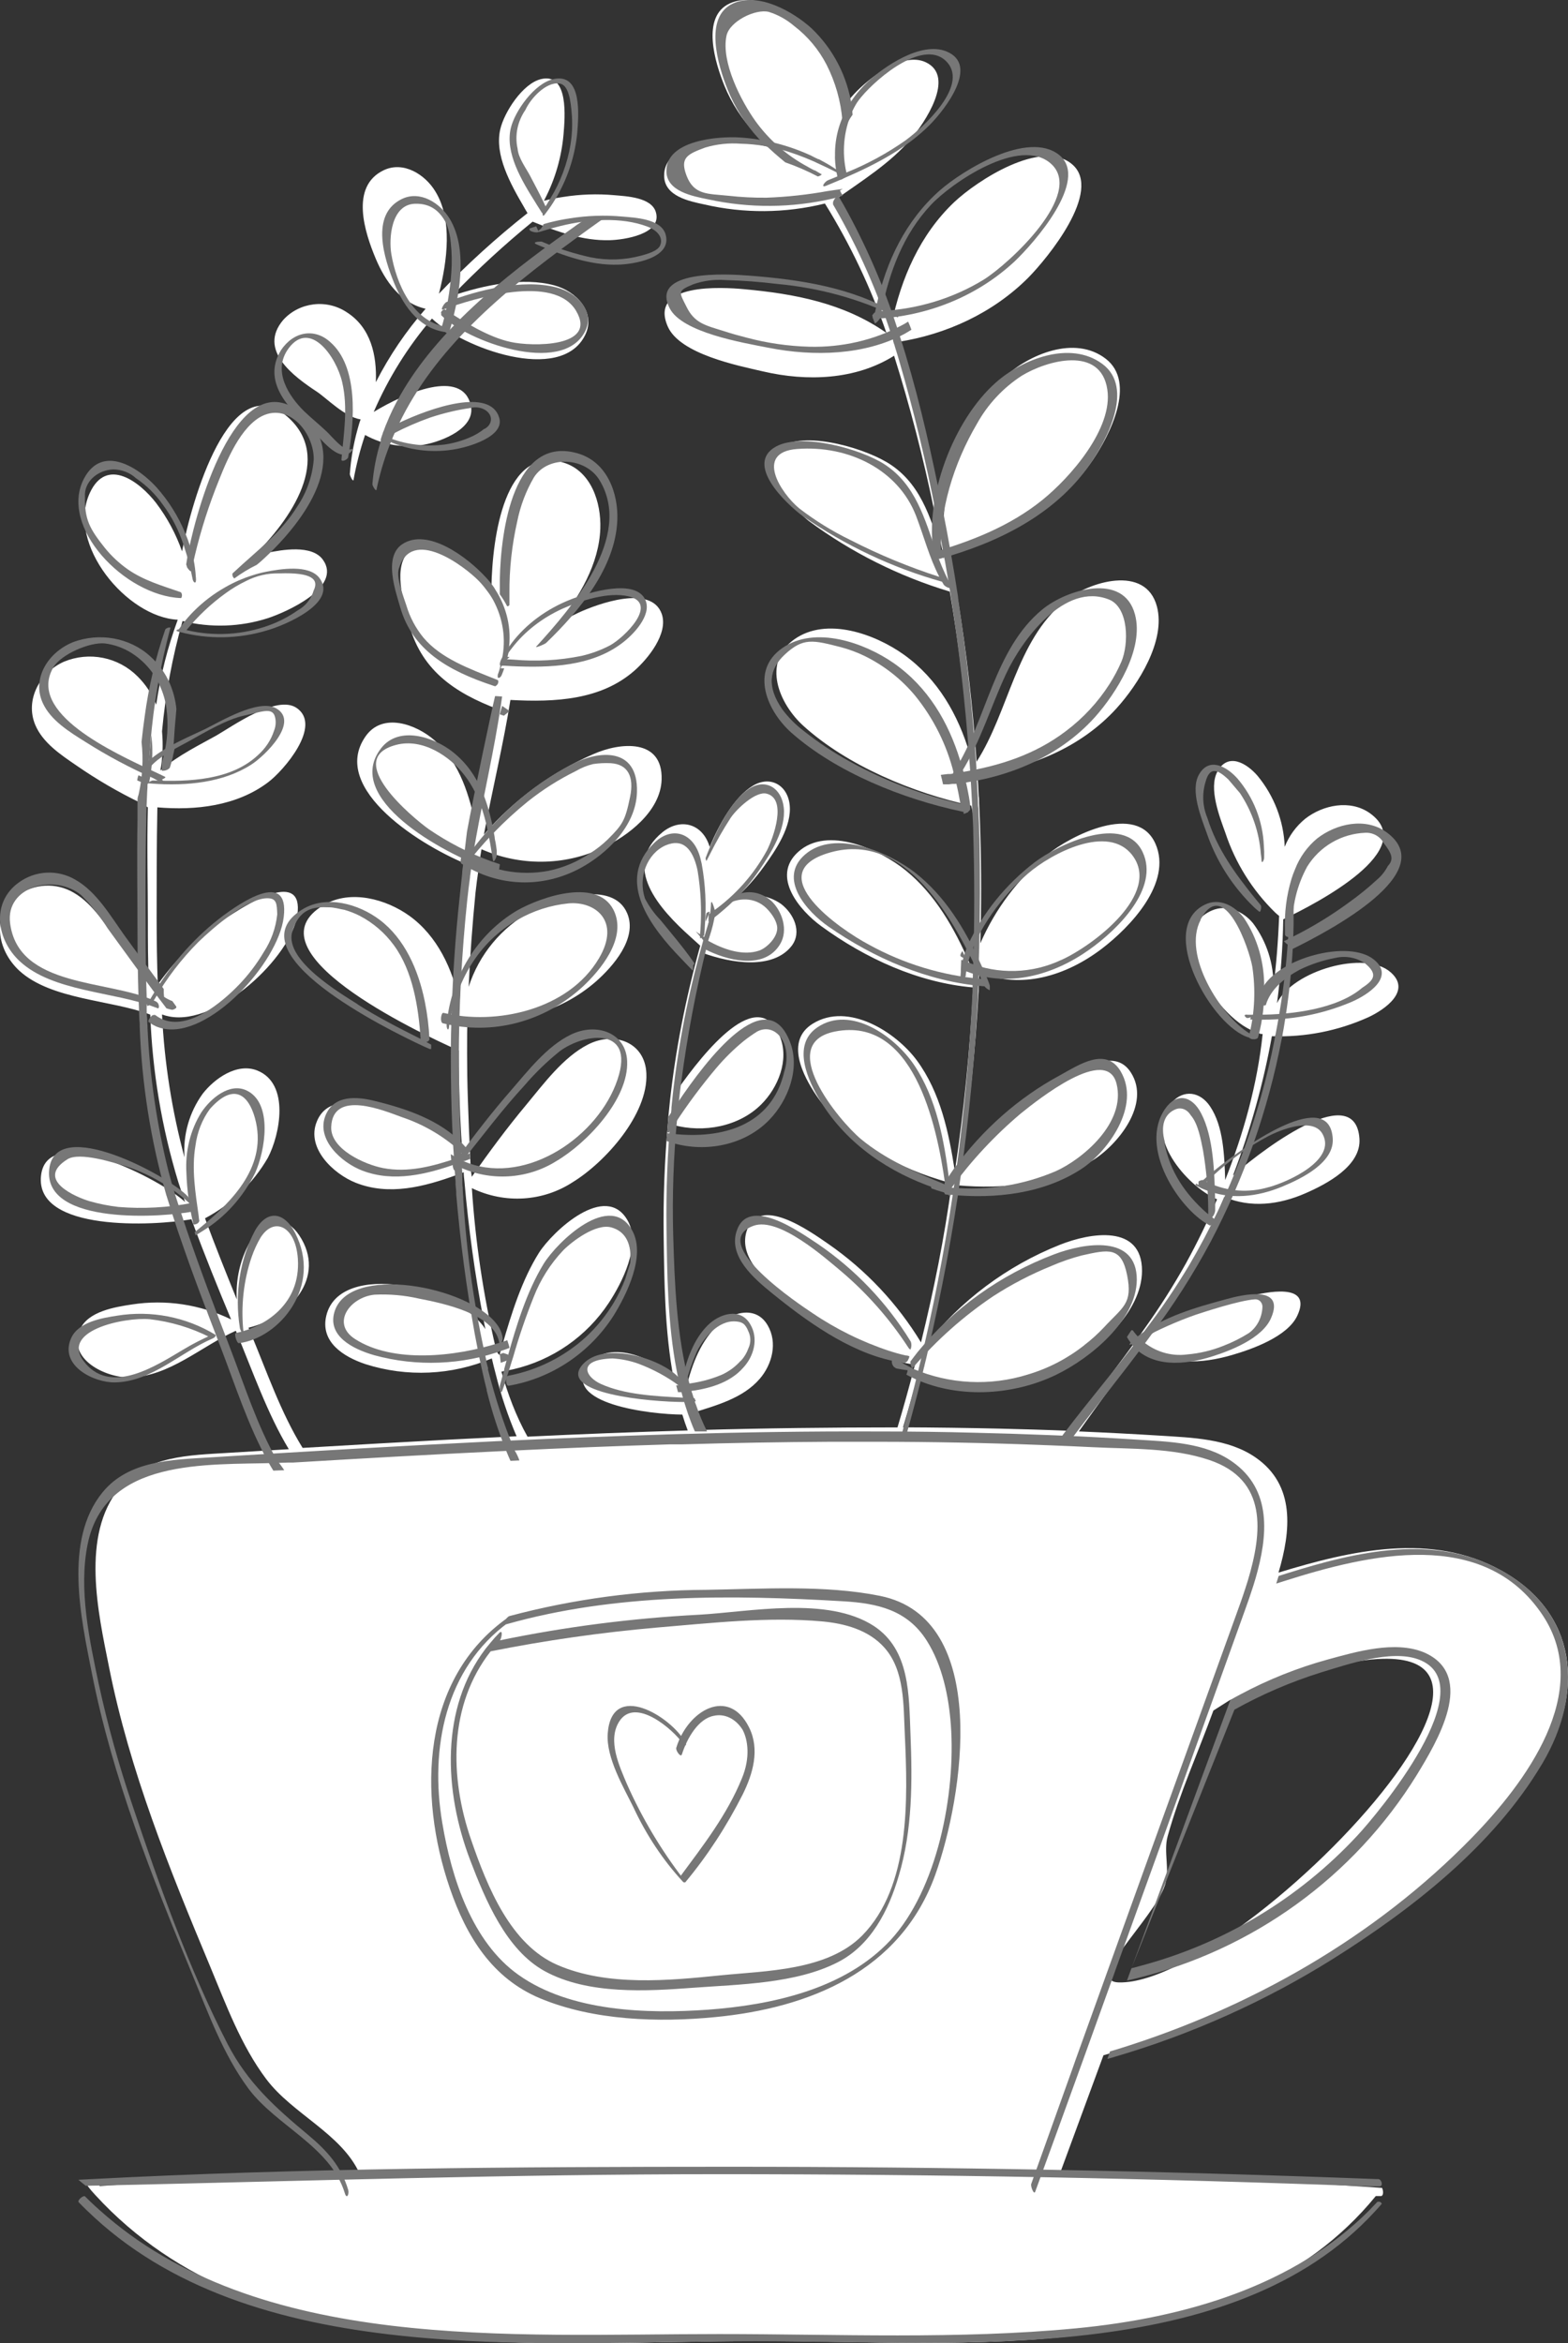 <svg width="160" height="239" viewBox="0 0 160 239" fill="none" xmlns="http://www.w3.org/2000/svg">
<rect x="0" y="0" width="160" height="239" fill="#333333" stroke="none"/>
<path d="M32.357 39.968C33.372 40.653 35.175 42.516 36.788 42.776C36.788 42.851 36.738 42.92 36.718 42.996C36.648 43.21 36.584 43.422 36.528 43.632C36.508 43.7 36.49 43.769 36.471 43.837C36.065 45.312 35.805 46.824 35.696 48.35C35.696 48.515 36.034 49.206 36.076 48.94C36.355 47.389 36.748 45.86 37.253 44.365C39.103 45.393 41.254 45.74 43.333 45.344C45.114 45.015 48.587 43.659 48.038 41.331C47.164 37.558 41.367 40.051 38.134 42.016C39.627 38.561 41.631 35.35 44.079 32.49C47.122 35.442 57.216 39.208 59.703 34.188C60.858 31.853 58.808 29.71 56.568 29.107C53.363 28.244 49.383 29.073 46.128 30.175C48.712 27.489 51.458 24.962 54.349 22.608C56.849 23.628 59.484 24.58 62.232 24.498C63.64 24.464 67.599 23.896 66.922 21.628C66.465 20.115 63.901 20.019 62.696 19.91C60.953 19.753 59.198 19.813 57.47 20.088C56.806 20.184 56.147 20.314 55.497 20.478C55.531 20.431 55.559 20.381 55.582 20.328C56.653 18.262 57.306 16.004 57.505 13.685C57.639 12.048 58.075 7.378 55.201 8.069C53.328 8.521 51.44 11.459 51.045 13.199C50.447 15.808 52.088 18.759 53.469 21.122L53.56 21.286C53.652 21.437 53.736 21.595 53.828 21.738C50.626 24.262 47.606 27.008 44.79 29.956C45.643 26.601 46.2 22.368 44.403 19.492C43.374 17.807 41.17 16.39 39.141 17.369C35.668 19.04 37.246 23.765 38.331 26.361C39.303 28.689 40.888 30.921 43.431 31.491C41.435 33.769 39.728 36.285 38.351 38.982C38.465 36.242 37.845 33.428 35.401 31.86C33.345 30.479 30.551 30.811 28.899 32.634C26.279 35.722 29.99 38.407 32.357 39.968Z" fill="white"/>
<path d="M153.233 160.212C160.983 164.526 161.68 172.598 157.335 179.732C152.222 188.117 143.713 194.563 135.441 199.634C128.309 203.975 120.626 207.338 112.598 209.63L108.162 221.669C118.977 221.956 129.786 222.377 141.027 223.155C141.174 223.468 141.187 223.989 140.902 223.989H140.386C125.864 241.779 98.027 238.771 77.528 238.771C55.215 238.771 26.353 242.036 9.732 223.891C9.465 223.611 9.214 223.316 8.979 223.009C8.797 222.801 9.467 222.169 9.627 222.356L10.185 222.968C18.988 222.336 27.832 221.947 36.69 221.69C34.849 217.626 29.848 215.618 27.176 212.069C24.582 208.623 23.061 204.449 21.415 200.502C17.279 190.617 13.219 180.579 11.127 170.042C10.018 164.505 8.212 156.592 12.215 151.73C14.886 148.48 19.378 148.424 23.256 148.187L29.471 147.812C27.288 144.2 25.816 139.935 24.065 135.732C20.536 137.309 17.285 140.414 13.233 140.49C10.806 140.54 6.789 138.629 8.183 135.565C9 133.745 11.755 133.308 13.457 133.051C16.91 132.515 20.443 133.049 23.584 134.579C22.245 131.369 20.92 128.125 19.532 124.36C15.779 125.034 3.545 125.687 4.187 119.908C4.815 114.267 16.526 120.359 18.89 122.603C18.642 121.928 18.41 121.247 18.193 120.561C16.505 115.017 15.544 109.278 15.333 103.486C11.329 101.964 5.233 101.992 1.969 99.006C-0.326 96.88 -0.911 93.309 1.823 91.322C2.639 90.728 3.611 90.385 4.619 90.334C5.627 90.283 6.628 90.528 7.5 91.037C9.579 92.218 10.932 94.608 12.327 96.456C13.275 97.748 14.237 99.033 15.193 100.318C15.089 98.186 15.089 96.018 15.089 93.934C15.089 90.239 14.984 86.307 15.089 82.347L14.329 81.882C12.05 80.78 9.86 79.503 7.779 78.062C6.203 76.984 4.361 75.762 3.594 73.928C2.527 71.358 4.096 68.565 6.531 67.488C7.789 66.968 9.172 66.833 10.507 67.099C11.841 67.365 13.067 68.02 14.029 68.982C14.863 69.802 15.514 70.79 15.939 71.879C16.369 68.921 17.105 66.015 18.137 63.209C12.961 62.966 6.747 55.519 9.167 50.275C10.876 46.572 14.237 49.122 15.919 51.289C17.057 52.789 17.954 54.458 18.576 56.235C19.566 51.06 23.452 37.368 29.331 42.508C34.04 46.635 29.729 52.984 25.774 56.798C26.264 56.626 26.765 56.486 27.274 56.381C28.753 56.082 31.808 55.526 32.938 57.075C34.995 59.917 29.143 62.452 27.358 63.043C24.531 63.953 21.507 64.056 18.625 63.341C17.584 67.02 16.884 70.788 16.533 74.595C16.658 75.928 16.602 77.271 16.365 78.589C18.13 77.054 20.592 75.859 22.057 75.032C23.696 74.095 28.209 70.844 30.245 72.192C32.938 73.99 28.948 78.596 27.358 79.791C24.142 82.215 19.971 82.674 16.058 82.347C15.982 86.196 15.982 90.023 15.982 93.684C15.989 95.914 16.016 98.164 16.1 100.415C18.168 97.511 20.789 95.044 23.814 93.156C25.377 92.149 30.998 88.689 30.343 93.302C29.729 97.588 22.266 104.625 17.293 103.68C17.034 103.633 16.78 103.564 16.533 103.472C16.775 108.403 17.544 113.293 18.827 118.06C18.664 115.746 19.318 113.447 20.676 111.565C21.854 110.043 24.163 108.355 26.256 109.189C29.604 110.537 28.571 115.733 27.33 118.095C25.812 120.71 23.591 122.846 20.92 124.263C21.945 127.049 23.04 129.765 24.163 132.543C24.02 130.153 24.681 127.785 26.039 125.813C27.379 123.971 29.283 124.124 30.531 125.993C33.391 130.279 29.541 134.433 25.356 135.419C25.44 135.635 25.53 135.85 25.621 136.059C27.197 139.831 28.661 144.109 30.88 147.68L38.65 147.229C43.337 146.96 48.024 146.715 52.711 146.492C51.83 144.43 51.116 142.299 50.577 140.122C50.436 139.602 50.306 139.078 50.187 138.552C46.095 140.277 41.521 140.484 37.29 139.136C35.044 138.386 32.645 136.871 33.3 134.176C34.681 128.528 46.671 131.147 49.53 135.566C49.468 135.26 49.405 134.961 49.35 134.662C48.464 130.022 47.815 125.332 47.39 120.484C47.362 120.206 47.32 119.922 47.32 119.567L46.622 119.831C43.274 121.054 39.696 121.985 36.299 120.637C34.039 119.741 31.208 117.108 32.331 114.385C33.251 112.12 35.671 112.322 37.646 112.815C41.091 113.718 44.766 115.01 47.187 117.678C47.089 116.394 47.013 115.109 46.957 113.822C46.86 111.599 46.811 109.373 46.811 107.147C42.409 105.195 25.098 96.949 33.07 92.287C35.783 90.704 39.41 91.704 41.789 93.42C44.607 95.456 46.204 98.825 46.901 102.298C47.031 98.473 47.308 94.659 47.731 90.857C47.829 90.017 47.92 89.162 48.017 88.3C43.205 86.446 33.53 80.492 37.304 75.102C39.041 72.615 42.472 73.872 44.334 75.505C47.013 77.845 47.913 81.34 48.526 84.091C49.036 81.319 50.333 75.567 50.87 72.358C46.322 70.649 42.849 68.28 41.65 63.328C41.238 61.618 39.954 57.589 41.886 56.131C44.369 54.255 48.276 57.589 50.145 59.972C50.228 54.686 51.533 45.377 57.496 47.183C60.328 48.038 61.353 51.254 61.256 53.922C61.123 57.527 59.114 60.945 56.764 63.779C57.5 63.278 58.277 62.839 59.086 62.466C60.949 61.618 66.452 59.569 67.526 62.619C68.223 64.64 66.068 67.239 64.736 68.405C61.332 71.392 56.687 71.642 52.084 71.392C51.372 75.859 50.298 80.27 49.377 85.126C52.435 81.589 56.249 78.785 60.537 76.922C63.285 75.699 67.637 75.289 67.512 79.513C67.414 82.743 64.08 85.279 61.423 86.515C57.529 88.332 53.027 88.332 49.133 86.619C49.063 86.995 49.008 87.377 48.938 87.856C48.903 88.126 48.819 88.398 48.819 88.738C48.708 89.509 48.603 90.288 48.519 91.065C48.203 94.254 47.971 97.451 47.822 100.652C48.881 97.36 51.163 94.6 54.197 92.941C56.603 91.641 62.546 89.69 64.004 93.163C65.078 95.719 62.532 98.588 60.809 100.11C59.035 101.655 56.938 102.783 54.671 103.412C52.405 104.04 50.026 104.154 47.71 103.743C47.662 104.82 47.662 105.903 47.662 107.438C47.662 108.976 47.687 110.511 47.738 112.044C47.808 114.232 47.898 116.462 48.038 119.269C48.035 119.303 48.035 119.339 48.143 120.026C49.9 117.518 51.749 115.017 53.723 112.656C55.48 110.536 57.483 107.821 60 106.536C62.713 105.153 65.838 106.313 65.957 109.509C66.138 113.669 61.744 118.546 58.466 120.561C55.402 122.568 51.499 122.806 48.15 121.186C48.508 126.688 49.325 132.151 50.591 137.517C50.647 137.744 50.71 137.976 50.968 138.212L51.261 137.184C52.202 133.933 53.248 130.564 54.992 127.785C56.387 125.597 61.828 120.491 64.059 124.513C65.447 127.007 63.453 130.863 62.12 132.891C59.856 136.319 56.36 138.744 52.356 139.664C52.006 139.74 51.526 139.838 51.163 139.9C51.816 142.162 52.62 144.378 53.827 146.534C59.275 146.27 64.725 146.06 70.177 145.902C69.974 145.369 69.79 144.829 69.625 144.283C66.355 144.263 57.329 143.186 59.916 139.351C61.848 136.482 66.822 138.4 68.754 140.699C67.805 135.746 67.784 130.453 67.721 126.111C67.667 122.258 67.811 118.404 68.154 114.566L68.217 113.732C68.258 113.267 68.307 112.808 68.356 112.342C68.929 107.151 69.916 102.012 71.453 96.456L70.448 95.546C67.338 92.767 63.328 88.376 67.617 84.869C69.472 83.382 71.717 84.014 72.415 86.383C73.357 84.146 74.891 81.291 76.845 80.131C78.595 79.089 80.345 80.061 80.576 82.069C80.827 84.279 79.146 86.731 77.94 88.398C77.091 89.573 76.121 90.656 75.045 91.628C75.807 91.337 76.628 91.236 77.437 91.334C78.247 91.432 79.02 91.727 79.69 92.191C80.988 93.177 81.88 95.06 80.764 96.498C78.874 98.894 74.689 98.283 71.697 97.192C70.58 101.798 69.719 106.461 69.117 111.162C71.864 107.251 77.402 100.36 79.579 105.716C80.555 108.091 79.404 110.94 77.661 112.662C75.38 114.92 71.788 115.572 68.726 114.746C68.349 118.738 68.214 122.749 68.321 126.757C68.461 131.697 68.656 137.031 69.939 141.928C70.476 139.56 71.327 137.08 73.05 135.343C74.494 133.877 77.096 133.03 78.337 135.183C79.362 136.941 78.797 139.157 77.528 140.629C75.805 142.637 73.029 143.359 70.608 144.124C70.804 144.714 71.02 145.291 71.265 145.86C78.037 145.666 84.81 145.59 91.582 145.59C92.172 143.616 92.729 141.637 93.368 139.185C92.981 139.141 92.598 139.075 92.218 138.99C87.635 138.031 83.226 134.787 79.739 131.904C78.002 130.515 75.415 128.244 76.161 125.652C77.319 121.714 82.711 125.632 84.531 126.882C88.349 129.53 91.569 132.949 93.981 136.92C95.288 131.603 96.367 126.248 97.121 120.693C96.685 120.581 96.252 120.455 95.823 120.317C90.927 118.817 86.24 116.045 83.331 111.78C81.908 109.69 80.095 106.153 82.947 104.403C86.574 102.173 91.415 105.271 93.549 108.147C95.984 111.454 96.821 115.552 97.434 119.47C98.364 113.253 98.986 106.993 99.297 100.714C93.696 100.234 88.304 97.748 83.798 94.462C81.622 92.878 78.651 89.419 81.441 86.897C84.441 84.16 89.867 86.696 92.419 88.78C95.433 91.225 97.385 94.67 98.92 98.206C99.01 98.401 99.108 98.644 99.352 98.922L99.394 97.88C99.562 93.434 99.562 88.988 99.394 84.542C99.366 83.827 99.338 83.097 99.101 82.167C93.151 80.875 86.484 78.103 81.991 74.046C79.488 71.781 77.731 67.579 81.043 65.216C84.356 62.855 89.33 64.696 92.245 66.78C95.719 69.274 97.769 72.914 98.948 76.866C98.526 71.329 97.848 65.815 96.918 60.34C91.74 58.785 86.869 56.346 82.522 53.13C80.806 51.74 76.461 47.406 79.795 45.488C82.48 43.968 88.562 45.794 90.955 47.44C94.24 49.67 95.133 53.477 96.332 57.075C96.02 55.408 95.685 53.746 95.328 52.088C94.234 46.754 92.868 41.479 91.234 36.284C87.314 38.75 82.348 38.931 77.856 37.882C75.331 37.298 69.374 36.124 68.14 33.304C66.166 28.803 73.775 29.296 75.93 29.497C81.015 29.956 86.121 30.907 90.452 33.957C88.858 29.337 86.752 24.91 84.175 20.758C80.131 21.76 75.908 21.791 71.85 20.848C70.316 20.522 67.819 20.015 67.77 17.973C67.693 14.736 72.778 14.277 75.031 14.43C76.255 14.514 77.468 14.721 78.651 15.048C77.87 14.381 77.221 13.784 77.047 13.596C75.714 12.181 74.652 10.533 73.915 8.734C72.987 6.448 71.502 1.697 74.466 0.349C77.026 -0.811 80.569 1.155 82.403 2.794C84.575 4.811 85.999 7.505 86.442 10.436C86.659 10.146 86.892 9.867 87.139 9.602C88.632 8.004 92.099 5.226 94.47 6.352C97.574 7.817 94.289 12.61 92.963 14.159C90.823 16.667 88.004 18.397 85.103 20.467C87.493 24.435 89.466 28.639 90.99 33.012C91.945 28.379 93.877 23.933 97.365 20.62C99.659 18.452 106.306 14.076 109.425 16.778C112.542 19.48 106.865 26.358 104.925 28.323C101.336 31.916 96.572 34.107 91.631 34.874C91.736 35.187 91.841 35.499 91.938 35.812C93.605 40.959 94.847 46.252 95.97 51.449C96.081 51.984 96.179 52.519 96.29 53.046C96.45 47.822 98.976 41.709 102.505 38.458C104.988 36.159 109.661 34.152 112.828 36.59C115.995 39.028 113.218 44.405 111.517 46.912C108.141 51.886 102.687 54.692 96.953 56.325C97.186 57.664 97.418 59.027 97.727 61.021C98.629 66.546 99.271 72.109 99.652 77.693C102.965 72.525 103.677 65.383 108.608 61.348C111.078 59.326 116.901 57.534 118.052 61.855C118.98 65.363 116.134 69.815 113.937 72.24C110.303 76.248 105.065 78.395 99.743 78.985C99.794 79.721 99.836 80.458 99.869 81.195C99.91 81.437 99.91 81.68 99.91 81.93C99.962 82.986 100.003 84.042 100.036 85.098C100.143 88.803 100.143 92.508 100.036 96.213C101.558 92.705 103.894 89.61 106.85 87.183C109.257 85.223 116.008 81.791 117.899 86.05C119.67 90.044 115.29 94.587 112.437 96.761C108.797 99.533 104.179 100.951 99.931 99.165C99.911 99.658 99.861 100.145 99.861 101.117C99.541 106.93 98.957 112.725 98.111 118.484C101.085 114.791 104.839 111.799 109.103 109.724C111.021 108.772 113.846 107.008 115.381 109.37C117.487 112.607 114.021 116.823 111.426 118.4C107.443 120.818 102.359 121.304 97.748 120.901C96.875 126.398 95.761 131.854 94.408 137.253C97.998 132.662 102.745 129.108 108.162 126.958C111.272 125.722 116.532 124.84 116.532 129.619C116.518 133.899 111.852 137.906 108.406 139.649C103.949 141.908 98.243 142.213 93.759 139.9C93.249 141.802 92.712 143.696 92.147 145.582C95.43 145.596 98.699 145.64 101.954 145.714C104.346 145.77 106.732 145.839 109.124 145.937C111.454 142.644 113.979 139.448 116.336 136.156L116.796 135.503C118.329 133.357 119.742 131.129 121.03 128.827C122.191 126.714 123.245 124.544 124.19 122.325C121.051 120.957 116.587 115.747 119.559 112.454C120.786 111.085 122.467 111.335 123.479 112.85C124.846 114.885 124.936 117.88 125.02 120.36C126.888 115.596 128.29 110.664 128.842 105.466C128.757 105.474 128.671 105.464 128.589 105.438C128.508 105.412 128.433 105.369 128.368 105.313C124.455 104.347 118.464 95.101 123.667 92.864C125.201 92.204 126.847 92.948 127.852 94.156C129.252 96.026 129.989 98.306 129.944 100.638C130.224 98.428 130.412 96.206 130.524 93.42C130.378 93.307 130.237 93.187 130.104 93.059C127.79 90.796 126.051 88.012 125.034 84.939C124.476 83.375 123.29 80.402 124.232 78.686C125.299 76.734 127.175 77.811 128.305 79.11C130.006 81.159 130.986 83.71 131.095 86.37C131.536 85.252 132.256 84.266 133.188 83.507C135.008 82.09 137.763 81.534 139.758 82.924C144.975 86.626 134.429 92.114 130.942 93.767C130.898 96.628 130.686 99.483 130.307 102.319C131.911 99.005 139.284 96.873 141.892 99.159C144.075 101.054 141.306 102.979 139.605 103.764C136.522 105.151 133.162 105.809 129.784 105.688C128.91 110.538 127.582 115.294 125.815 119.894C129.568 116.636 138.321 110.307 138.719 116.143C138.907 118.921 135.371 120.763 133.229 121.7C130.509 122.895 127.608 123.228 124.929 122.082C124.309 123.561 123.649 125.022 122.949 126.465C121.289 129.771 119.389 132.952 117.396 136.121C120.277 134.051 123.995 133.092 127.391 132.238C129.072 131.808 134.004 130.717 132.379 134.19C131.389 136.33 127.769 137.608 125.745 138.198C122.746 139.08 118.889 139.428 116.58 136.968C114.467 140.011 112.228 142.978 110.087 145.999C112.844 146.115 115.602 146.259 118.359 146.429C121.616 146.639 125.334 146.722 128.124 148.659C132.211 151.487 131.716 156.169 130.46 160.399C137.889 158.128 146.091 156.239 153.233 160.212ZM125.479 173.411L123.816 174.468C122.26 178.74 120.364 182.903 119.149 187.284C118.703 188.89 119.401 190.695 118.876 192.277C117.723 195.747 110.54 202.132 114.196 202.199C127.898 202.451 171.914 155.061 125.479 173.411Z" fill="white"/>
<path d="M128.132 160.939C128.056 161.198 127.98 161.457 127.897 161.716C127.626 162.567 127.337 163.411 127.03 164.249C125.879 167.468 124.723 170.684 123.562 173.899C123.382 174.397 123.208 174.893 123.021 175.397C119.977 183.902 116.916 192.4 113.838 200.892C113.692 201.312 113.547 201.732 113.388 202.145C112.463 204.706 111.538 207.272 110.613 209.843C110.523 210.109 110.426 210.368 110.329 210.627C108.771 214.937 107.205 219.244 105.633 223.546C105.509 223.902 105.134 223 105.231 222.741C106.648 218.775 108.068 214.809 109.49 210.844C109.573 210.592 109.67 210.333 109.76 210.074C110.685 207.498 111.61 204.932 112.534 202.376L112.971 201.158C115.995 192.76 119.028 184.362 122.071 175.964L122.611 174.467L126.128 164.732C126.44 163.872 126.773 162.954 127.078 162.002L127.328 161.219C128.798 156.32 129.408 150.924 123.381 148.909C119.643 147.649 115.378 147.803 111.487 147.607C110.051 147.537 108.609 147.474 107.173 147.418C106.813 147.418 106.445 147.383 106.084 147.376C100.58 147.166 95.072 147.059 89.564 147.054H84.764C79.678 147.082 74.613 147.171 69.568 147.32H68.355C62.95 147.483 57.547 147.698 52.146 147.964L50.953 148.02C43.935 148.356 36.93 148.755 29.918 149.175H29.425C29.037 149.175 28.642 149.21 28.232 149.217C20.922 149.42 10.741 148.727 8.945 157.496C8.001 162.115 9.132 167.293 10.089 171.821C10.996 175.971 12.135 180.067 13.501 184.089C16.241 192.263 19.279 200.801 23.211 208.457C25.291 212.481 28.108 214.973 31.492 217.793C33.372 219.361 34.814 220.97 35.529 223.35C35.653 223.77 35.389 224.364 35.189 223.707C33.732 218.913 28.205 216.862 25.333 213.007C22.753 209.507 21.241 205.308 19.605 201.354C15.492 191.395 11.476 181.283 9.375 170.666C8.272 165.068 6.475 157.104 10.457 152.219C13.127 148.944 17.579 148.888 21.436 148.649C23.516 148.524 25.556 148.391 27.616 148.272L28.78 148.202L36.507 147.747C41.167 147.481 45.827 147.234 50.489 147.005L51.682 146.949C57.099 146.692 62.518 146.48 67.939 146.312L69.097 146.277C75.831 146.081 82.566 145.977 89.3 146.004H89.834C93.071 146.004 96.321 146.049 99.586 146.137C101.964 146.193 104.336 146.263 106.716 146.361L107.804 146.403C110.541 146.515 113.284 146.66 116.03 146.837C119.296 147.047 122.965 147.131 125.74 149.084C129.845 151.96 129.353 156.677 128.132 160.939Z" fill="#777777"/>
<path d="M140.772 223H139.592C117.532 222.17 95.448 221.756 73.34 221.759C52.21 221.759 31.151 222.451 10.043 222.918C9.617 222.918 9.189 222.928 8.758 222.948C8.498 222.748 8.253 222.538 8 222.328L9.18 222.267C30.87 221.123 52.765 221.005 74.463 221C96.459 221 118.453 221.419 140.449 222.256H140.653C140.766 222.277 140.856 222.339 140.891 222.421C141.046 222.611 141.06 223 140.772 223ZM141 224.774C140.79 225.018 140.579 225.262 140.354 225.499C125.734 241.499 97.712 238.794 77.074 238.794C54.606 238.794 25.557 241.731 8.824 225.412C8.564 225.168 8.319 224.912 8.066 224.656L8.031 224.618C7.849 224.431 8.523 223.862 8.684 224.031L9.246 224.581C9.534 224.849 9.815 225.118 10.11 225.374C26.35 239.981 52.064 238.064 73.368 238.064C85.445 238.064 97.754 238.626 109.782 237.482C121.072 236.402 132.047 233.109 139.694 225.474C139.982 225.18 140.277 224.849 140.558 224.568H140.761C140.815 224.579 140.866 224.604 140.907 224.64C140.949 224.676 140.981 224.722 141 224.774ZM157.378 179.874C152.401 188.256 144.116 194.701 136.062 199.77C129.14 204.101 121.657 207.464 113.822 209.764C113.55 209.847 113.278 209.931 113 210C113.081 209.75 113.177 209.493 113.265 209.236L114.1 208.986C127.553 204.819 140.313 197.583 150.22 187.409C155.579 181.901 162.641 172.602 157.412 164.741C151.389 155.713 139.641 158.525 131.016 161.269L130.228 161.519L130.473 160.741L131.247 160.498C138.473 158.234 146.465 156.331 153.419 160.31C160.964 164.609 161.643 172.679 157.379 179.874H157.378Z" fill="#777777"/>
<path d="M144.572 181.037C138.15 191.426 127.841 198.887 115.885 201.799C115.595 201.878 115.297 201.943 115 202L115.457 200.752C115.755 200.68 116.059 200.601 116.357 200.515C124.84 198.265 132.514 193.661 138.492 187.235C140.509 185.083 151.674 171.796 144.732 169.25C141.924 168.217 137.476 169.773 134.792 170.584C131.726 171.543 128.767 172.815 125.962 174.379L115.457 200.752L125.542 173.389C125.868 173.203 126.195 173.016 126.528 172.844C129.376 171.317 132.387 170.114 135.503 169.257C138.405 168.467 142.337 167.305 145.312 168.539C150.76 170.907 146.567 177.759 144.572 181.037ZM132 92.546V94.222C131.953 97.062 131.728 99.897 131.326 102.709C131.25 103.26 131.166 103.809 131.074 104.357C131.014 104.743 130.948 105.129 130.874 105.508C130.874 105.688 130.807 105.874 130.77 106.053C129.382 113.246 126.941 120.194 123.526 126.675C121.755 129.971 119.737 133.128 117.489 136.12L117.126 136.617L116.852 136.982C116.829 137.026 116.799 137.065 116.763 137.099C114.541 140.119 112.141 143.063 109.867 146.062L109.163 147C108.778 147 108.385 146.966 108 146.959L108.704 146.021C111.193 142.753 113.889 139.581 116.363 136.313L116.852 135.665C118.474 133.543 119.975 131.331 121.348 129.039C125.56 121.85 128.501 114.077 130.059 106.019C130.059 105.936 130.096 105.853 130.111 105.763C130.126 105.673 130.111 105.583 130.163 105.494C130.444 104.024 130.691 102.546 130.903 101.061C131.198 98.864 131.403 96.656 131.519 94.442V93.332V93.022V92.236C131.519 91.829 131.749 92.029 131.859 92.236C131.932 92.325 131.981 92.432 132 92.546Z" fill="#777777"/>
<path d="M131.969 96.756L131.451 97V96.399C131.294 96.275 131.143 96.143 131 96.003L131.473 95.774L131.668 95.675L131.946 95.531C133.947 94.531 135.859 93.362 137.661 92.037C138.646 91.335 139.586 90.572 140.477 89.753C140.948 89.359 141.336 88.875 141.618 88.329C142.294 87.614 141.971 87.005 141.19 85.977C141.004 85.641 140.725 85.365 140.387 85.182C140.049 84.999 139.666 84.916 139.283 84.942C138.093 84.991 136.934 85.331 135.906 85.932C134.878 86.533 134.014 87.377 133.388 88.39C132.343 90.299 131.824 92.451 131.886 94.625V95.265C131.886 95.341 131.858 95.414 131.806 95.469C131.754 95.524 131.683 95.557 131.608 95.561H131.518C131.437 95.577 131.354 95.564 131.281 95.525C131.209 95.486 131.152 95.424 131.12 95.348V94.907C131.046 93.13 131.27 91.354 131.781 89.654C131.885 89.314 132.007 88.982 132.149 88.657C132.62 87.437 133.396 86.357 134.402 85.52C136.362 83.998 139.328 83.336 141.475 84.881C147.077 88.931 135.715 94.907 131.969 96.756ZM137.933 102.183C134.872 103.486 131.563 104.102 128.239 103.987H127.578C127.578 103.909 127.612 103.831 127.626 103.746C127.502 103.814 127.361 103.843 127.22 103.831C127.174 103.802 127.133 103.767 127.096 103.726C126.986 103.629 126.951 103.531 127.096 103.499C127.159 103.484 127.226 103.484 127.289 103.499H127.681C127.706 103.502 127.731 103.502 127.757 103.499H128.342C131.819 103.499 136.466 102.919 139.007 100.745C140.246 99.944 140.597 99.345 139.303 98.27C138.863 97.97 138.365 97.764 137.841 97.666C137.317 97.569 136.779 97.582 136.26 97.704C134.992 97.941 133.762 98.348 132.604 98.915C131.082 99.748 129.65 100.868 129.161 102.522C129.058 102.558 128.948 102.566 128.841 102.547C128.734 102.527 128.633 102.481 128.549 102.412C128.534 102.406 128.52 102.396 128.509 102.384C128.499 102.371 128.491 102.356 128.487 102.34C128.429 101.827 128.532 101.307 128.783 100.855C130.366 97.75 137.643 95.751 140.218 97.893C142.353 99.644 139.619 101.448 137.933 102.183ZM123.864 119.428C123.529 119.698 123.208 119.951 122.997 120.167L122.781 120.357C122.606 120.352 122.435 120.406 122.295 120.511V120.862L122.052 120.715C121.986 120.801 121.98 120.881 122.052 120.924L122.295 121.047C122.336 121.075 122.38 121.098 122.426 121.115L122.505 121.158C122.625 121.218 122.751 121.272 122.879 121.318L123.011 121.373C125.532 122.389 128.264 122.093 130.825 121.035C132.841 120.204 136.171 118.572 135.993 116.109C135.639 110.938 127.397 116.546 123.864 119.428ZM129.479 121.078C127.453 121.689 125.274 121.538 123.352 120.653L123.109 120.53L123.589 120.099C124.658 119.094 125.799 118.168 127.003 117.329C127.777 116.81 128.577 116.331 129.4 115.894C130.713 115.204 133.997 113.917 134.956 115.666C136.387 118.283 131.567 120.506 129.479 121.084V121.078ZM125.176 132.497C122.087 133.334 118.708 134.274 116.089 136.302C116.046 136.26 116.005 136.215 115.969 136.166C115.84 136.022 115.719 135.869 115.607 135.71C115.596 135.697 115.582 135.686 115.566 135.679C115.55 135.671 115.533 135.668 115.515 135.667C115.497 135.668 115.48 135.671 115.464 135.679C115.448 135.686 115.434 135.697 115.423 135.71L115.004 136.35C115.001 136.357 115 136.363 115 136.37C115 136.377 115.001 136.384 115.004 136.39C115.112 136.581 115.234 136.763 115.366 136.935C115.29 137.051 115.201 137.2 115.29 137.153H115.34L115.46 137.091C117.44 139.562 120.946 139.221 123.673 138.357C125.512 137.779 128.803 136.527 129.703 134.43C131.187 131 126.703 132.075 125.176 132.497ZM128.816 133.389C128.754 134.433 128.243 135.387 127.433 135.969C126.612 136.484 125.748 136.917 124.853 137.262C123.671 137.738 122.425 138.036 121.155 138.146C119.433 138.379 117.699 137.821 116.38 136.608C118.195 135.618 120.086 134.776 122.037 134.09C122.81 133.845 126.374 132.647 128.067 132.524C128.174 132.518 128.28 132.537 128.378 132.579C128.476 132.621 128.563 132.685 128.632 132.766C128.704 132.852 128.758 132.951 128.79 133.058C128.821 133.166 128.83 133.278 128.815 133.389H128.816Z" fill="#777777"/>
<path d="M123.998 123.49C124.001 123.435 124.001 123.379 123.998 123.323V122.908V122.518C123.92 119.555 123.835 115.977 122.561 113.545C121.618 111.735 120.051 111.436 118.908 113.071C116.138 117.014 120.318 123.248 123.244 124.875C123.317 124.924 123.393 124.965 123.471 125C123.677 124.929 123.841 124.733 123.913 124.477C123.925 124.456 123.932 124.432 123.932 124.407C123.932 124.382 123.925 124.358 123.913 124.336L123.693 124.153C123.859 123.967 123.965 123.736 123.998 123.489V123.49ZM118.849 116.433C118.42 114.848 118.771 113.578 120.039 113.113C120.575 112.933 121.143 113.173 121.489 113.727L121.559 113.819C122.249 114.649 122.541 116.226 122.762 117.355C123.097 119.333 123.274 121.349 123.289 123.373V123.846L123.049 123.646C121.059 121.871 119.337 119.555 118.797 116.433H118.849ZM126.962 93.676C125.998 92.36 124.419 91.55 122.947 92.269C117.955 94.706 123.703 104.779 127.457 105.83C127.582 105.954 127.747 106.014 127.912 105.997C128.051 106.011 128.191 105.976 128.307 105.899C128.337 105.873 128.36 105.838 128.373 105.8L128.427 105.603C128.84 104.025 129.031 102.383 128.996 100.737C129.031 98.193 128.315 95.709 126.962 93.677V93.676ZM122.498 93.805C124.901 89.31 127.47 96.779 127.785 98.595C128.131 100.862 128.038 103.185 127.51 105.407C124.6 103.658 120.605 97.4 122.518 93.82L122.498 93.805ZM128.993 87.507C128.993 87.684 128.764 88.196 128.723 87.75C128.723 87.54 128.683 87.33 128.656 87.094C128.491 84.88 127.758 82.746 126.528 80.897L125.357 79.52C124.192 78.405 123.424 78.209 123.007 79.776C122.647 80.972 122.713 82.257 123.195 83.409C124.198 86.596 126.01 89.081 128.064 91.619L128.441 92.079C128.464 92.112 128.491 92.143 128.521 92.17L128.609 92.288L128.649 92.334C128.751 92.452 128.649 93.088 128.495 92.99L128.414 92.918C128.273 92.812 128.139 92.698 128.01 92.577C125.784 90.454 124.104 87.824 123.114 84.911C122.575 83.415 121.43 80.609 122.34 79.009C123.37 77.166 125.181 78.182 126.272 79.409C127.909 81.329 128.857 83.741 128.966 86.261C128.999 86.676 129.008 87.091 128.993 87.507ZM99.92 96.646L99.861 98.557V99.6C99.861 100.094 99.816 100.58 99.796 101.074V101.554C99.186 113.731 97.483 125.828 94.709 137.699C94.591 138.227 94.465 138.753 94.333 139.277C94.328 139.34 94.312 139.401 94.287 139.458C94.222 139.75 94.151 140.042 94.08 140.334C93.609 142.237 93.109 144.133 92.58 146.02C92.49 146.347 92.393 146.673 92.302 147H91.809L92.081 146.027C92.626 144.054 93.143 142.073 93.632 140.084C93.677 139.931 93.71 139.771 93.742 139.618C93.775 139.465 93.814 139.347 93.84 139.215C93.876 139.094 93.906 138.971 93.93 138.846C94.002 138.568 94.067 138.283 94.132 137.998C94.197 137.713 94.235 137.56 94.287 137.338C97.03 125.432 98.687 113.301 99.238 101.095V100.469C99.238 100.191 99.238 99.913 99.271 99.642C99.274 99.584 99.274 99.526 99.271 99.468C99.274 99.417 99.274 99.366 99.271 99.315L99.31 98.272C99.444 93.828 99.444 89.38 99.31 84.926C99.31 84.231 99.258 83.501 99.219 82.786C99.222 82.721 99.222 82.656 99.219 82.591L99.179 81.812C99.141 81.04 99.102 80.269 99.05 79.49C99.05 79.157 99.011 78.795 98.985 78.475C98.959 78.155 98.933 77.655 98.895 77.245C98.495 71.709 97.865 66.192 97.006 60.708C97.006 60.562 96.961 60.416 96.941 60.278C96.785 59.338 96.63 58.4 96.468 57.497C96.174 55.83 95.862 54.167 95.533 52.506C94.517 47.177 93.246 41.9 91.724 36.692C91.634 36.372 91.53 36.052 91.432 35.732L91.355 35.489C91.341 35.425 91.322 35.363 91.296 35.302C91.296 35.225 91.251 35.149 91.225 35.072L91.185 34.954C91.185 34.906 91.153 34.857 91.14 34.808V34.753L91.101 34.613L91.024 34.37C89.552 29.773 87.594 25.346 85.184 21.163L85.009 20.864C85.006 20.851 85.006 20.837 85.009 20.823C84.996 20.751 84.997 20.677 85.012 20.605C85.028 20.534 85.057 20.466 85.099 20.405C85.132 20.336 85.174 20.271 85.223 20.211L85.32 20.093C85.43 19.995 85.534 19.961 85.593 20.058L85.735 20.301L85.8 20.419C85.891 20.572 85.982 20.719 86.066 20.871C88.3 24.866 90.135 29.071 91.543 33.425L91.776 34.162C91.828 34.308 91.874 34.454 91.919 34.6C91.957 34.702 91.989 34.806 92.016 34.913C92.062 35.038 92.101 35.163 92.14 35.288C92.237 35.601 92.334 35.913 92.425 36.226C93.975 41.377 95.131 46.653 96.175 51.873C96.774 54.873 97.304 57.886 97.765 60.91C97.769 60.926 97.769 60.943 97.765 60.959C97.768 60.98 97.768 61.001 97.765 61.021C97.765 61.181 97.817 61.348 97.837 61.515C98.667 67.049 99.264 72.614 99.627 78.197C99.634 78.283 99.634 78.369 99.627 78.455C99.627 78.712 99.667 78.975 99.679 79.24V79.49C99.723 80.227 99.762 80.964 99.796 81.7C99.796 81.944 99.796 82.187 99.836 82.438C99.883 83.494 99.922 84.551 99.952 85.608C100.025 89.282 100.015 92.962 99.919 96.646H99.92ZM96.582 5.248C93.982 4.178 90.182 6.82 88.545 8.338C88.276 8.588 88.021 8.853 87.781 9.131C87.411 9.543 87.076 9.985 86.779 10.452C85.712 12.111 85.169 13.983 85.204 15.881C85.196 15.991 85.196 16.101 85.204 16.211C85.227 16.791 85.304 17.371 85.434 17.941V18.001L85.304 18.053L84.699 18.298L84.478 18.39C84.172 18.516 83.675 19.196 84.302 18.945L85.066 18.628L85.709 18.358C85.812 18.339 85.91 18.301 85.999 18.245L86.076 18.199L86.29 18.099C89.493 16.706 92.583 15.062 94.93 12.678C96.383 11.198 99.984 6.642 96.582 5.248ZM92.43 14.296C90.543 15.628 88.508 16.736 86.366 17.598C85.9 15.573 86.082 13.452 86.886 11.535C87.041 11.175 87.226 10.824 87.436 10.485C87.575 10.275 87.728 10.072 87.896 9.878C89.601 7.837 94.456 3.788 96.689 6.398C98.769 8.841 94.181 13.008 92.429 14.296H92.43Z" fill="#777777"/>
<path d="M86 19.952C85.681 20.062 85.363 20.157 85.03 20.239C80.826 21.223 76.454 21.254 72.236 20.328C70.644 20.007 68.052 19.509 68.001 17.504C67.921 14.325 73.199 13.874 75.538 14.025C76.809 14.107 78.068 14.311 79.296 14.632C80.503 14.945 81.676 15.366 82.8 15.887L82.858 15.921C83.068 16.037 83.285 16.133 83.495 16.235H83.553C83.792 16.365 84.031 16.495 84.277 16.631C84.523 16.767 84.718 16.89 84.936 17.026L85.348 17.292C85.486 17.381 85.841 17.831 85.443 17.62L84.943 17.367C84.573 17.183 84.219 17.006 83.835 16.835C82.735 16.3 81.597 15.844 80.432 15.471C78.862 14.972 77.229 14.698 75.582 14.659C74.362 14.567 73.135 14.699 71.962 15.049C70.115 15.73 69.362 16.099 70.057 17.919C70.817 19.911 72.229 19.748 74.322 19.966C75.612 20.11 76.91 20.176 78.21 20.164C80.316 20.087 82.414 19.86 84.487 19.482L84.921 19.42C85.161 19.386 85.391 19.345 85.645 19.318L85.935 19.278H85.993L85.79 19.379L85.718 19.427C85.805 19.659 85.906 19.802 86 19.952Z" fill="#777777"/>
<path d="M87 11.698C86.845 11.91 86.703 12.132 86.576 12.361C86.38 12.731 86.21 13.114 86.067 13.508C86.067 13.104 86.01 12.708 85.961 12.311C85.796 10.311 85.244 8.365 84.335 6.585C83.541 5.048 82.416 3.706 81.041 2.655C80.284 2.002 79.401 1.511 78.447 1.213C77.09 0.875 74.453 2.173 74.135 3.636C73.555 6.319 75.634 10.321 77.083 12.346C78.482 14.285 80.305 15.879 82.413 17.005L82.469 17.041C82.674 17.164 82.886 17.265 83.091 17.373H83.148C83.381 17.51 83.614 17.647 83.855 17.791C83.742 17.895 83.603 17.968 83.452 18C82.382 17.436 81.272 16.954 80.129 16.558C79.748 16.248 79.373 15.931 79.019 15.62C78.228 14.9 77.571 14.308 77.394 14.113C76.039 12.637 74.963 10.927 74.22 9.066C73.28 6.694 71.775 1.761 74.779 0.363C77.373 -0.842 80.964 1.199 82.823 2.901C85.034 5.015 86.474 7.807 86.915 10.833C86.936 11.15 86.972 11.423 87 11.698ZM108.088 15.812C104.903 13.252 98.223 17.382 95.905 19.415C92.382 22.523 90.43 26.693 89.465 31.039C89.402 31.306 89.345 31.579 89.289 31.847C89.172 31.938 89.073 32.051 89 32.179L89.042 32.309V32.361C89.042 32.407 89.042 32.453 89.092 32.498L89.134 32.609C89.134 32.681 89.19 32.752 89.211 32.824C89.239 32.881 89.26 32.94 89.275 33C89.493 32.869 89.671 32.687 89.789 32.472C89.843 32.479 89.897 32.479 89.951 32.472C95.076 32.105 99.889 30.05 103.515 26.68C105.502 24.797 111.202 18.347 108.088 15.812ZM100.387 28.517C97.277 30.422 93.675 31.526 89.951 31.717C90.741 27.807 92.128 23.944 95.003 20.887C97.082 18.673 104.093 13.832 107.263 16.717C110.639 19.793 103.036 26.849 100.387 28.517Z" fill="#777777"/>
<path d="M93 33.633C92.754 33.792 92.508 33.932 92.277 34.066C88.214 36.23 83.066 36.389 78.409 35.468C75.792 34.956 69.617 33.926 68.338 31.451C66.284 27.488 74.18 27.933 76.414 28.111C81.684 28.512 86.977 29.329 91.388 31.957L91.468 32.024C91.605 32.152 91.735 32.371 91.598 32.359C91.541 32.355 91.486 32.336 91.438 32.304C87.719 30.491 83.592 29.354 79.32 28.964C77.556 28.746 75.783 28.614 74.006 28.567C72.888 28.481 71.765 28.631 70.709 29.007C69.133 29.677 69.263 29.732 70.037 31.262C70.875 32.993 72.003 33.188 73.948 33.798C74.671 34.036 75.459 34.255 76.233 34.45C78.29 34.997 80.426 35.305 82.581 35.365C85.886 35.45 89.146 34.703 91.944 33.219C92.197 33.091 92.45 32.951 92.667 32.804C92.79 33.066 92.899 33.341 93 33.634V33.633ZM96.03 56.782C95.78 52.145 97.319 47.255 99.692 43.219C100.79 41.237 102.36 39.555 104.262 38.322C106.817 36.762 112.317 35.223 112.991 39.722C113.599 43.695 109.211 48.71 106.334 51.018C103.068 53.648 99.12 55.215 95.056 56.377C94.785 56.454 95.569 57.077 95.906 56.992C101.837 55.348 107.564 52.522 111.109 47.514C112.895 44.989 115.803 39.574 112.485 37.119C109.168 34.664 104.254 36.685 101.64 38.994C97.246 42.869 94.316 50.774 95.276 56.398C95.276 56.594 96.008 56.922 96.008 56.726L96.03 56.782ZM115.815 62.674C114.662 58.324 108.83 60.128 106.358 62.164C101.42 66.227 100.708 73.418 97.39 78.622L97.243 78.852V78.909L96.978 78.944H96.74L96 79.034C96.084 79.356 96.16 79.678 96.23 80H96.81L97.215 79.951C97.311 79.958 97.406 79.958 97.502 79.951C102.831 79.356 108.076 77.195 111.715 73.159C113.908 70.697 116.757 66.206 115.815 62.674ZM114.418 67.514C114.078 68.293 113.678 69.044 113.223 69.76C112.041 71.612 110.536 73.237 108.781 74.558C105.603 76.978 101.944 78.139 98.116 78.755C100.086 75.6 101.099 72.054 102.684 68.682C104.269 65.311 108.628 59.296 113.195 61.163C115.172 61.989 115.207 65.675 114.418 67.514ZM98.207 97C98.337 97.28 98.447 97.56 98.567 97.84C98.397 97.76 98.237 97.67 98.077 97.58C97.917 97.49 98.027 97.24 98.207 97Z" fill="#777777"/>
<path d="M116.592 86.899C114.706 82.931 107.972 86.129 105.572 87.954C102.62 90.218 100.29 93.102 98.774 96.369C98.554 96.882 98.375 97.41 98.238 97.949L98.141 97.909H98.085L98.043 98.88V99.016C98.04 99.064 98.04 99.111 98.043 99.159C98.009 99.438 97.995 99.719 98.002 100C98.13 99.982 98.246 99.918 98.329 99.819C98.426 99.746 98.5 99.647 98.544 99.534C98.544 99.379 98.565 99.224 98.607 99.068L98.677 99.1C102.914 100.764 107.519 99.443 111.151 96.86C113.99 94.854 118.359 90.62 116.591 86.899H116.592ZM108.305 97.903C106.823 98.604 105.212 98.989 103.574 99.034C101.935 99.079 100.305 98.782 98.788 98.162C99.651 94.828 102.364 91.275 104.896 89.1C107.269 87.048 113.092 83.967 115.562 87.255C118.505 91.171 111.568 96.433 108.305 97.909V97.903ZM114.359 109.283C112.846 106.709 110.061 108.632 108.169 109.669C103.962 111.932 100.261 115.191 97.332 119.213C97.091 119.553 96.857 119.902 96.644 120.257L96.582 120.356C96.513 120.454 96.452 120.56 96.382 120.666C96.371 120.734 96.382 120.804 96.411 120.866C96.441 120.928 96.489 120.979 96.548 121.014C96.565 121.038 96.586 121.058 96.61 121.074C96.587 121.082 96.563 121.082 96.54 121.074C96.506 121.081 96.472 121.081 96.438 121.074H96.225L95.22 120.954C94.973 120.916 94.96 121.052 95.055 121.219C95.482 121.37 95.908 121.506 96.335 121.627C96.367 121.696 96.404 121.761 96.445 121.824L96.768 121.862H97.002C101.547 122.301 106.561 121.772 110.487 119.137C113.018 117.419 116.436 112.825 114.359 109.283ZM107.716 119.463C104.371 120.888 100.726 121.462 97.105 121.135C99.15 118.341 101.52 115.8 104.167 113.567C105.935 112.144 112.942 106.557 113.933 110.539C114.923 114.52 110.446 118.244 107.716 119.463ZM107.545 127.945C102.063 130.027 97.263 133.463 93.639 137.899L93.259 138.389C93.139 138.543 93.019 138.698 92.906 138.859C92.887 138.916 92.887 138.977 92.906 139.034C92.915 139.185 92.956 139.334 93.026 139.47C93.037 139.498 93.054 139.523 93.075 139.544L92.997 139.504L92.722 139.369C92.412 139.215 92.116 139.047 91.82 138.866C91.824 138.835 91.824 138.803 91.82 138.772L91.538 138.692L91.305 138.624L91.065 138.55C91.003 138.696 90.985 138.858 91.013 139.014C91.042 139.171 91.117 139.315 91.227 139.43C91.297 139.48 91.371 139.528 91.447 139.571C91.83 139.653 92.219 139.716 92.61 139.759C92.61 139.907 92.54 140.061 92.49 140.209C92.652 140.296 92.814 140.384 92.976 140.458C97.51 142.694 103.279 142.398 107.785 140.216C111.268 138.53 115.985 134.655 116 130.517C116 125.897 110.662 126.749 107.545 127.945ZM110.655 137.193C108.94 138.554 106.979 139.573 104.88 140.196C101.032 141.398 96.883 141.19 93.174 139.611L93.082 139.564C93.116 139.523 93.154 139.484 93.195 139.45C95.572 136.686 98.309 134.253 101.333 132.217C103.201 131.008 105.18 129.977 107.242 129.14C108.258 128.696 109.307 128.332 110.38 128.052C113.144 127.434 114.427 127.132 115.013 130.067C115.598 133.002 114.576 133.291 112.636 135.4C112.024 136.047 111.362 136.645 110.655 137.187V137.193Z" fill="#777777"/>
<path d="M92.92 137.619C92.92 137.667 92.83 137.619 92.754 137.544L92.67 137.421C90.793 134.54 88.51 131.944 85.892 129.715C84.168 128.273 79.49 124.109 76.911 125.018C72.045 126.748 81.715 133.134 82.869 133.906C85.297 135.557 87.943 136.861 90.731 137.783L90.967 137.858L91.197 137.927L91.475 138.009C91.799 138.104 92.125 138.186 92.455 138.255C92.482 138.261 92.511 138.261 92.538 138.255L92.726 138.303C92.844 138.303 92.775 138.528 92.656 138.699V138.733C92.62 138.798 92.571 138.855 92.513 138.901C92.454 138.946 92.388 138.98 92.316 139H92.281C91.896 138.956 91.513 138.893 91.134 138.809C86.567 137.865 82.187 134.672 78.698 131.835C76.967 130.426 74.388 128.218 75.131 125.681C76.258 121.805 81.631 125.681 83.473 126.891C87.271 129.488 90.48 132.854 92.893 136.771L92.948 136.86C93.026 137.109 93.016 137.376 92.921 137.619H92.92ZM96.996 121.79C96.999 121.771 96.999 121.751 96.996 121.732C96.996 121.532 96.951 121.332 96.925 121.131C96.922 121.114 96.922 121.098 96.925 121.081C96.925 120.909 96.879 120.737 96.86 120.566C96.863 120.509 96.863 120.451 96.86 120.394C96.34 116.271 95.56 112.049 93.29 108.642C91.3 105.679 86.788 102.487 83.406 104.785C80.746 106.588 82.438 110.231 83.764 112.385C86.476 116.78 90.845 119.635 95.41 121.181C95.813 121.324 96.216 121.453 96.62 121.568C96.65 121.632 96.685 121.694 96.723 121.754C96.833 121.99 97.029 122.147 96.996 121.789V121.79ZM85.227 105.207C93.108 103.675 95.553 114.375 96.45 120.817C93.44 119.578 90.435 118.311 87.841 116.171C85.578 114.275 79.076 106.402 85.227 105.207ZM100.743 99.825L100.444 99.15C100.387 99.008 100.323 98.866 100.259 98.724C100.195 98.582 100.095 98.346 100.002 98.157C98.434 94.719 96.439 91.404 93.36 88.993C90.752 86.967 85.207 84.502 82.143 87.163C79.328 89.614 82.328 92.977 84.551 94.517C89.155 97.711 94.664 100.129 100.387 100.595H100.458C100.593 100.777 100.782 100.918 101 101V100.534C100.929 100.271 100.836 100.054 100.743 99.824V99.825ZM88.671 96.354C85.628 94.747 77.774 89.209 84.338 87.061C92.484 84.401 97.465 94.139 100.123 99.845C96.105 99.489 92.204 98.3 88.671 96.354ZM98.968 81.859C98.857 81.138 98.718 80.422 98.551 79.712C98.481 79.384 98.403 79.029 98.311 78.728C98.219 78.428 98.099 77.942 97.972 77.552C96.779 73.663 94.702 70.082 91.185 67.628C88.233 65.578 83.197 63.766 79.842 66.09C76.487 68.414 78.267 72.549 80.802 74.777C85.351 78.769 92.103 81.497 98.128 82.767C98.192 82.787 98.258 82.802 98.325 82.809C98.329 82.872 98.329 82.936 98.325 83C98.446 82.991 98.563 82.951 98.665 82.884C98.68 82.887 98.696 82.886 98.711 82.883C98.726 82.879 98.74 82.873 98.753 82.864C98.766 82.855 98.776 82.844 98.784 82.831C98.792 82.818 98.797 82.803 98.799 82.788C98.88 82.736 98.948 82.666 98.996 82.583C99.008 82.341 98.999 82.099 98.968 81.859ZM86.707 77.669C85.063 76.769 83.499 75.73 82.031 74.565C81.196 73.934 80.454 73.189 79.828 72.351C78.225 70.034 78.478 68.25 80.089 66.753C81.961 65.017 82.949 65.276 85.824 66.015C86.65 66.235 87.452 66.533 88.218 66.903C90.214 67.883 91.971 69.263 93.374 70.95C95.254 73.262 96.602 75.96 97.322 78.851C97.407 79.165 97.485 79.48 97.555 79.794C97.732 80.519 97.873 81.244 98 81.974C94.052 81.078 90.25 79.629 86.707 77.669ZM86.761 55.073C84.917 54.178 83.169 53.096 81.545 51.845C79.685 50.301 76.957 46.13 81.332 45.795C86.589 45.388 91.667 47.912 93.479 52.626C94.285 54.731 94.816 56.842 95.849 58.838C92.723 57.83 89.684 56.571 86.761 55.073ZM96.89 59.523C96.893 59.504 96.893 59.483 96.89 59.464C96.894 59.449 96.894 59.434 96.89 59.419C96.879 59.389 96.86 59.362 96.835 59.341C96.333 58.36 95.902 57.344 95.546 56.301C94.361 52.955 93.445 49.417 90.234 47.344C87.871 45.814 81.862 44.115 79.21 45.53C75.916 47.312 80.209 51.373 81.904 52.632C86.239 55.64 91.045 57.906 96.125 59.335L96.311 59.658C96.489 59.846 96.734 59.968 97 60C96.945 59.826 96.917 59.67 96.89 59.522V59.523ZM52 67.004L51.757 67.229C51.495 67.477 51.234 67.736 51 68C51.187 67.68 51.393 67.364 51.598 67.055C51.668 67.012 51.751 66.994 51.832 67.005C51.888 66.999 51.944 66.999 52 67.005V67.004ZM53 148.958L52.088 149C51.94 148.684 51.806 148.347 51.672 148.024C50.851 146.003 50.178 143.926 49.66 141.807C49.663 141.788 49.663 141.77 49.66 141.751C49.658 141.692 49.645 141.635 49.62 141.582C49.484 141.055 49.359 140.526 49.244 139.995C49.011 138.981 48.801 137.962 48.614 136.939C48.554 136.629 48.494 136.328 48.439 136.026C47.589 131.326 46.961 126.588 46.555 121.829V121.689C46.555 121.408 46.508 121.119 46.488 120.839V120.762C46.484 120.739 46.484 120.715 46.488 120.692C46.488 120.522 46.488 120.354 46.448 120.178C46.445 120.115 46.445 120.051 46.448 119.988C46.414 119.602 46.388 119.209 46.368 118.816C46.274 117.518 46.2 116.218 46.146 114.917C46.052 112.669 46.005 110.414 46.005 108.167V107.738C45.998 107.672 45.998 107.606 46.005 107.541C46.005 106.137 46.032 104.711 46.085 103.264C46.206 99.391 46.472 95.534 46.883 91.694C46.977 90.844 47.065 89.98 47.158 89.109C47.158 88.786 47.226 88.456 47.266 88.133C47.306 87.81 47.326 87.543 47.36 87.248C47.427 86.665 47.494 86.088 47.568 85.506L47.648 84.846C48.318 81.164 50.197 72.278 50.518 71H50.619L51.236 71.042C51.196 71.352 51.149 71.66 51.102 71.962C50.432 76.479 49.385 80.94 48.574 85.442C48.52 85.73 48.473 86.025 48.419 86.313V86.405C48.366 86.714 48.312 87.03 48.265 87.339C48.218 87.649 48.145 88.105 48.077 88.484C48.08 88.519 48.08 88.554 48.077 88.589C48.044 88.863 47.997 89.137 47.963 89.404V89.481C47.853 90.264 47.757 91.049 47.675 91.835C47.117 97.188 46.83 102.567 46.816 107.949V108.412C46.816 109.967 46.841 111.52 46.89 113.07C46.957 115.282 47.044 117.537 47.179 119.82C47.176 119.851 47.176 119.881 47.179 119.912C47.169 120.066 47.169 120.221 47.179 120.375C47.176 120.41 47.176 120.446 47.179 120.481C47.179 120.698 47.179 120.916 47.219 121.141V121.218C47.216 121.26 47.216 121.303 47.219 121.345C47.219 121.605 47.252 121.865 47.272 122.131V122.314C47.61 127.843 48.395 133.335 49.62 138.737C49.617 138.768 49.617 138.798 49.62 138.829C49.673 139.067 49.734 139.302 49.8 139.531C49.797 139.554 49.797 139.578 49.8 139.601V139.707C49.928 140.205 50.056 140.697 50.197 141.189C50.825 143.492 51.603 145.751 52.524 147.953C52.738 148.298 52.886 148.628 53 148.958Z" fill="#777777"/>
<path d="M64.53 125.54C62.3 121.406 56.867 126.655 55.474 128.904C53.732 131.76 52.687 135.224 51.747 138.565L51.454 139.622V139.715C51.31 140.243 51.164 140.765 51.016 141.279C50.995 141.416 50.995 141.556 51.016 141.693C51.015 141.753 51.029 141.811 51.057 141.864C51.06 141.883 51.06 141.902 51.057 141.921C51.099 142.021 51.147 142.043 51.204 141.886V141.993C51.364 141.543 51.524 141.086 51.677 140.622C51.615 140.929 51.677 141.336 51.858 141.336H51.928C56.301 140.581 60.17 137.994 62.607 134.196C63.924 132.067 65.916 128.104 64.53 125.541V125.54ZM64.307 128.818C64.133 129.368 63.958 129.925 63.791 130.475C63.471 131.305 63.081 132.105 62.628 132.867C61.853 134.158 60.901 135.333 59.8 136.359C57.571 138.394 54.818 139.766 51.851 140.322C51.823 140.328 51.797 140.341 51.775 140.36C51.753 140.379 51.736 140.402 51.726 140.429C51.831 140.093 51.942 139.758 52.046 139.422C52.151 139.087 52.262 138.708 52.366 138.401C52.956 136.329 53.654 134.289 54.456 132.289C55.143 130.521 56.168 128.903 57.473 127.526C58.427 126.569 60.803 124.784 62.349 125.184C63.896 125.584 64.481 126.976 64.307 128.818ZM51.957 137.37C51.954 137.35 51.954 137.329 51.957 137.309C51.888 137.107 51.824 136.903 51.765 136.698C51.573 136.771 51.38 136.832 51.188 136.899C51.26 136.768 51.297 136.621 51.295 136.471C51.22 135.953 51.009 135.463 50.683 135.053C47.763 131.165 35.523 128.861 34.113 133.861C33.443 136.233 35.893 137.566 38.185 138.226C42.505 139.412 47.176 139.23 51.352 137.712C51.572 137.639 51.786 137.56 52 137.474C51.982 137.441 51.967 137.406 51.957 137.37ZM36.22 136.57C33.742 134.968 35.729 132.29 38.221 132.052C39.741 131.978 41.265 132.112 42.736 132.449C45.406 132.963 50.326 134.032 50.925 136.839C50.93 136.881 50.942 136.923 50.96 136.961C46.424 138.415 40.065 139.063 36.22 136.569V136.57ZM58.237 105.532C55.803 106.719 53.868 109.228 52.169 111.185C50.261 113.367 48.474 115.677 46.775 117.994L46.715 118.064L46.675 118.122C46.443 118 46.217 117.865 46 117.718C46 117.975 46.04 118.238 46.067 118.495V118.623L46.229 118.726C46.121 118.88 46.33 119.508 46.425 119.367L46.742 118.976H46.782L46.842 119.014C50.02 120.511 53.792 120.291 56.754 118.437C59.922 116.576 64.17 112.071 63.994 108.227C63.88 105.327 60.86 104.255 58.237 105.532ZM47.227 118.366C49.283 115.799 51.272 113.149 53.524 110.704C54.608 109.439 55.806 108.277 57.104 107.232C59.66 105.307 65.194 104.588 62.814 110.646C60.563 116.358 53.194 121.068 47.227 118.398V118.366Z" fill="#777777"/>
<path d="M48 118.193L47.39 118.426H47.337L46.681 118.666C43.559 119.776 40.167 120.622 36.971 119.398C34.846 118.584 32.183 116.192 33.239 113.718C34.105 111.68 36.381 111.825 38.238 112.292C41.478 113.082 44.936 114.255 47.213 116.678C47.426 116.899 47.628 117.131 47.816 117.372C47.801 117.483 47.751 117.586 47.673 117.667C47.595 117.748 47.493 117.801 47.383 117.82L47.291 117.732C45.503 116.023 43.359 114.73 41.013 113.946C39.268 113.315 33.941 111.056 33.797 114.949C33.711 117.214 37.221 118.779 39.091 119.139C41.636 119.631 44.169 118.956 46.583 118.136L46.911 118.016L47.311 117.877L47.967 117.637C47.957 117.776 47.957 117.915 47.967 118.054C47.971 118.102 47.982 118.149 48 118.193ZM45.815 104.729C46.526 100.098 48.815 96.105 52.788 93.831C54.387 92.903 56.166 92.327 58.005 92.142C60.735 91.894 63.365 93.936 61.125 97.734C57.998 103.04 50.585 104.594 45.254 103.31C44.998 103.25 44.87 104.294 45.19 104.369C50.249 105.631 55.574 104.233 59.484 100.616C61.239 98.972 63.834 95.872 62.739 93.11C61.254 89.357 55.198 91.474 52.745 92.878C48.706 95.279 46.03 99.61 45.574 104.481C45.538 104.819 45.737 105.314 45.829 104.729H45.815ZM43.503 106.277C43.574 106.269 43.642 106.242 43.699 106.197C43.755 106.153 43.798 106.094 43.823 106.027C43.765 104.733 43.608 103.445 43.352 102.175C42.691 98.903 41.281 95.731 38.737 93.814C36.591 92.198 33.317 91.256 30.869 92.747C23.674 97.137 39.298 104.903 43.269 106.741L43.817 106.983C43.876 107.006 43.941 107.006 44 106.983V106.551L43.503 106.277ZM36.496 102.43C34.702 101.285 29.087 98 29.799 95.096C30.529 92.596 32.065 92.479 33.576 92.544C34.111 92.544 34.626 92.714 35.149 92.8C35.685 92.953 36.206 93.157 36.704 93.408C38.083 94.127 39.276 95.155 40.192 96.411C42.118 99.028 42.71 102.731 42.917 105.963C40.727 104.863 38.587 103.777 36.497 102.449V102.429L36.496 102.43ZM47.341 88.494C49.228 85.996 51.411 83.735 53.842 81.762C55.366 80.547 57.016 79.501 58.765 78.642C59.313 78.318 59.907 78.078 60.526 77.929C61.124 77.841 61.729 77.812 62.333 77.844C64.061 77.952 64.723 79.201 64.297 81.271C63.799 83.694 63.537 84.101 62.032 85.603C61.471 86.147 60.854 86.63 60.192 87.045C58.919 87.897 57.495 88.497 55.996 88.815C53.023 89.385 49.974 88.795 47.316 87.137C47.138 87.029 46.856 87.942 47.086 88.087C50.868 90.48 55.393 90.637 59.289 88.509C61.783 87.144 64.906 84.339 64.997 80.781C65.122 76.119 61.037 76.571 58.451 77.913C54.143 80.109 50.351 83.489 47.394 87.765C47.309 87.895 47.204 88.647 47.341 88.463V88.493V88.494Z" fill="#777777"/>
<path d="M50.997 88.145C51.001 88.178 51.001 88.21 50.997 88.243C50.961 88.497 50.91 88.752 50.874 89C50.589 88.921 50.309 88.83 50.032 88.726C45.026 86.976 34.962 81.38 38.888 76.319C40.695 73.981 44.264 75.163 46.202 76.698C48.988 78.898 49.924 82.183 50.475 85.382C50.475 85.565 50.533 85.748 50.569 85.931C50.606 86.114 50.649 86.473 50.685 86.741C50.688 86.774 50.688 86.806 50.685 86.839V87.217C50.685 87.413 50.359 88.125 50.294 87.72C50.257 87.479 50.214 87.237 50.177 86.989C49.735 84.227 49.191 81.379 47.384 79.055C45.934 77.168 43.154 75.261 40.426 75.973C34.876 77.423 42.146 83.423 43.742 84.566C45.71 85.912 47.838 87.009 50.076 87.831L50.997 88.145ZM65.875 61.239C64.908 58.9 59.958 60.472 58.283 61.121C55.788 62.094 53.673 63.654 52.191 65.616C51.846 66.071 51.533 66.55 51.256 67.049C51.212 67.129 51.143 67.241 51.112 67.315C51.024 67.539 50.912 67.89 51.112 67.901H51.519L52.248 67.944C56.156 68.135 60.335 67.944 63.396 65.654C64.595 64.78 66.508 62.788 65.875 61.239ZM62.229 65.835C61.329 66.306 60.352 66.665 59.331 66.9C57.054 67.361 54.701 67.489 52.373 67.278L51.796 67.246H51.432C51.468 67.183 51.509 67.123 51.552 67.065C51.708 66.815 51.884 66.57 52.059 66.335L52.223 66.122C53.523 64.422 55.31 63.029 57.417 62.075C59.199 61.281 62.097 60.333 64.124 60.823C67.28 61.543 63.685 65.052 62.229 65.835Z" fill="#777777"/>
<path d="M51.904 66.312C51.904 66.489 51.874 66.669 51.817 66.85C51.817 66.93 51.781 67.011 51.759 67.098C51.558 67.37 51.356 67.655 51.176 67.946C51.14 68.02 51.111 68.094 51.082 68.168H51.45C51.37 68.404 51.284 68.633 51.19 68.861C51.175 68.899 51.156 68.934 51.133 68.967C50.989 69.183 50.743 69.22 50.787 68.967C50.784 68.932 50.784 68.897 50.787 68.861C50.787 68.8 50.83 68.738 50.845 68.676C50.908 68.507 50.96 68.336 51.003 68.162C51.087 67.869 51.157 67.572 51.213 67.272C51.655 65.22 51.346 63.101 50.326 61.207C50.116 60.831 49.875 60.473 49.606 60.137C49.368 59.814 49.108 59.508 48.828 59.221C47.388 57.761 41.985 53.651 40.688 58.021C40.415 58.924 41.164 60.824 41.46 61.733C41.815 62.938 42.408 64.059 43.203 65.031C45.003 67.172 47.892 68.199 50.585 69.282L50.823 69.382C50.908 69.623 50.781 69.883 50.521 70L50.348 69.944C45.652 68.391 42.065 66.281 40.826 61.9C40.401 60.378 39.076 56.79 41.071 55.49C43.635 53.819 47.668 56.79 49.599 58.912C49.884 59.215 50.144 59.536 50.377 59.871C50.427 59.942 50.474 60.017 50.513 60.093C51.738 61.986 52.225 64.165 51.903 66.313L51.904 66.312ZM62.993 53.04C62.805 57.883 59.148 62.282 55.739 65.566C55.559 65.736 54.559 66.123 54.709 65.961C58.322 62 64.638 54.746 61.191 49.001C59.764 46.619 55.934 46.414 54.485 48.684C53.671 50.079 53.095 51.598 52.78 53.181C52.232 55.591 51.965 58.056 51.984 60.526V61.696C51.965 61.741 51.932 61.779 51.89 61.804C51.848 61.83 51.8 61.841 51.751 61.837C51.534 61.412 51.283 61.004 51 60.618V59.208C51.09 53.844 52.502 44.405 58.915 46.231C61.995 47.105 63.098 50.369 62.993 53.041V53.04ZM72.987 93.136L72.709 94.182C72.589 94.632 72.475 95.09 72.361 95.568C72.291 95.866 72.212 96.164 72.141 96.462C71.003 101.052 70.124 105.703 69.511 110.392C69.427 110.996 69.353 111.602 69.291 112.208L69.184 113.205C69.184 113.469 69.127 113.732 69.106 113.988C68.722 117.969 68.585 121.969 68.694 125.966C68.836 130.891 69.034 136.211 70.343 141.096C70.413 141.359 70.485 141.608 70.563 141.864C70.563 141.954 70.613 142.044 70.641 142.128C70.705 142.356 70.776 142.571 70.854 142.82L70.897 142.959C70.933 143.074 70.977 143.187 71.025 143.299C71.337 144.224 71.712 145.127 72.148 146H70.904C70.761 145.681 70.628 145.358 70.506 145.03C70.3 144.499 70.113 143.961 69.945 143.416L69.774 142.869C69.696 142.599 69.624 142.329 69.554 142.059C69.483 141.789 69.426 141.553 69.369 141.296C69.255 140.826 69.149 140.347 69.063 139.869C68.097 134.916 68.075 129.637 68.011 125.321C67.956 121.479 68.103 117.636 68.452 113.808L68.516 113.115C68.513 113.069 68.513 113.023 68.516 112.977C68.559 112.513 68.608 112.055 68.658 111.591C69.243 106.411 70.248 101.286 71.665 96.268C71.707 96.097 71.757 95.923 71.814 95.748C71.814 95.623 71.885 95.498 71.921 95.374L72.02 95.048C72.176 94.515 72.34 93.981 72.51 93.455C72.574 93.334 72.661 93.225 72.766 93.136C72.909 92.991 73.044 92.922 72.986 93.136H72.987ZM72.39 93.115L72 94V93.941C72 93.731 72 93.443 72.09 93.121C72.28 92.991 72.47 92.933 72.39 93.115ZM71.916 94.536C71.916 94.83 71.876 95.124 71.848 95.41L71.43 95.727C71.43 95.464 71.43 95.177 71.47 94.877C71.611 92.857 71.516 90.824 71.187 88.833L71.127 88.547C70.667 86.659 69.737 85.452 67.909 86.227C66.032 87.065 65.096 89.482 65.811 91.642C66.239 92.458 66.771 93.196 67.389 93.832C68.421 95.101 69.75 96.656 70.715 98.048L70.863 98.265C70.828 98.34 70.785 98.41 70.735 98.474C70.757 98.651 70.741 98.83 70.688 99L70.519 98.83L69.548 97.816C66.539 94.721 62.66 89.832 66.809 85.924C68.603 84.23 70.769 84.934 71.45 87.472C71.465 87.517 71.476 87.564 71.484 87.611C71.524 87.766 71.564 87.928 71.599 88.091C71.988 90.208 72.095 92.381 71.916 94.536Z" fill="#777777"/>
<path d="M77.519 88.692C76.73 89.859 75.822 90.941 74.809 91.919C74.522 92.204 74.224 92.477 73.915 92.737C73.608 92.994 73.119 93.431 72.701 93.716L72.296 94C72.296 93.764 72.296 93.507 72.336 93.237L72.766 92.932C75.043 91.313 76.921 89.196 78.256 86.742C78.91 85.459 80.353 81.484 78.224 80.95C77.114 80.665 75.162 82.518 74.561 83.413C73.791 84.6 73.09 85.83 72.459 87.097L72.159 87.68C72.134 87.731 72.101 87.778 72.061 87.818L72.002 87.562C71.999 87.546 71.999 87.529 72.002 87.513C72.107 87.243 72.211 86.958 72.335 86.667C73.236 84.447 74.653 81.595 76.481 80.422C78.12 79.382 79.745 80.353 79.974 82.358C80.222 84.578 78.649 87.028 77.519 88.692ZM71.834 95.984L71 95C71.312 95.224 71.637 95.449 72 95.656C71.968 95.837 71.904 96.062 71.834 95.984Z" fill="#777777"/>
<path d="M79.595 96.315C78.11 98.756 74.762 98.13 72.368 97.026L72 96.841C72.063 96.533 72.13 96.227 72.2 95.923L72.541 96.108C74.087 96.934 75.928 97.475 77.451 96.962C78.183 96.72 79.304 95.674 79.31 94.677C79.31 94.008 78.78 93.254 78.395 92.834C77.279 91.559 75.605 91.474 74.255 92.179L73.925 92.378L73.557 92.499C73.322 92.656 73.992 92.029 74.059 91.965C74.355 91.701 74.678 91.49 75.019 91.339C76.256 90.733 77.648 90.949 78.735 91.915C79.773 92.912 80.487 94.841 79.595 96.315ZM78.508 114.212C76.008 116.808 72.068 117.557 68.711 116.602C68.47 116.538 68.233 116.461 68 116.37L68.069 115.574L68.795 115.662C73.56 116.155 78.737 114.913 80.03 109.291C80.186 108.814 80.264 108.313 80.26 107.81C80.26 105.747 78.776 104.417 77.261 105.213C76.774 105.517 76.305 105.849 75.854 106.209C74.857 107.03 73.935 107.938 73.101 108.924C71.585 110.719 70.18 112.605 68.895 114.571L68.283 115.478C68.237 115.55 68.153 115.534 68.069 115.478C68.115 114.945 68.169 114.419 68.222 113.886C68.474 113.487 68.788 113.018 69.132 112.492C72.137 108.009 78.21 100.109 80.604 106.249C81.682 108.972 80.42 112.237 78.508 114.212ZM76.55 135.06C75.53 133.308 73.391 133.997 72.204 135.19C70.789 136.603 70.089 138.621 69.648 140.549C69.602 140.752 69.562 140.95 69.522 141.149C69.514 141.173 69.514 141.199 69.522 141.222L69.034 141.306H69C69.057 141.526 69.115 141.747 69.178 141.968H69.149C69.157 141.981 69.169 141.99 69.183 141.996C69.2 142.002 69.218 142.002 69.235 141.996H69.459C69.653 141.996 69.854 141.962 70.032 141.934C72.159 141.702 74.44 141.114 75.856 139.481C76.951 138.294 77.416 136.491 76.55 135.061V135.06ZM75.592 138.78C75.046 139.399 74.373 139.894 73.62 140.232C72.453 140.714 71.221 141.027 69.963 141.159C70.253 140.027 70.637 138.922 71.11 137.853C71.769 136.53 73.265 134.648 75.06 134.778C75.707 134.828 76.04 134.975 76.372 135.812C76.498 136.077 76.563 136.367 76.563 136.66C76.563 136.954 76.498 137.243 76.372 137.508C76.209 137.978 75.952 138.41 75.615 138.78H75.592Z" fill="#777777"/>
<path d="M71 142.902C70.924 142.949 70.841 142.982 70.754 143H69.867C66.371 143 56.727 142.14 59.492 139.132C61.556 136.882 66.871 138.385 68.935 140.189C69.121 140.349 69.285 140.523 69.427 140.706C69.577 140.991 69.653 141.294 69.651 141.6C69.531 141.507 69.397 141.415 69.256 141.311C68.059 140.421 66.678 139.675 65.164 139.099C64.308 138.792 63.411 138.608 62.503 138.554C58.866 138.664 59.693 140.428 61.318 141.159C63.725 142.249 66.796 142.401 69.636 142.553H70.046L70.866 142.603C70.902 142.704 70.947 142.804 71 142.902ZM29 149.958C28.64 149.958 28.272 149.993 27.892 150C27.699 149.694 27.516 149.381 27.344 149.062C25.327 145.45 23.968 141.185 22.511 137.399C21.055 133.613 19.631 129.904 18.336 126.097L18.22 125.764L18.162 125.597C18.065 125.306 17.969 125.021 17.878 124.729C17.781 124.443 17.686 124.156 17.595 123.868C17.375 123.187 17.161 122.506 16.95 121.825C15.367 116.252 14.463 110.507 14.257 104.716C14.257 104.508 14.257 104.293 14.225 104.084L14.186 103.202C14.186 102.646 14.141 102.098 14.128 101.549C14.064 99.422 14.032 97.294 14.032 95.165C14.032 91.471 13.961 87.525 14.032 83.579V83.273V82.773V82.335V81.55C14.032 81.293 14.122 81.162 14.16 80.96C14.543 79.231 14.64 77.44 14.444 75.673C14.534 74.812 14.637 73.951 14.76 73.103C15.163 70.072 15.869 67.089 16.867 64.198C16.93 64.123 17.013 64.066 17.105 64.033C17.198 64 17.298 63.992 17.395 64.01C16.358 67.877 15.672 71.83 15.346 75.82C15.227 77.194 15.13 78.569 15.056 79.945C15.056 80.224 15.043 80.501 15.017 80.779C15.014 80.796 15.014 80.812 15.017 80.829C14.979 81.599 14.953 82.371 14.927 83.141V83.572C14.824 87.421 14.843 91.248 14.857 94.909C14.857 97.138 14.889 99.388 14.966 101.639V102.966C14.966 103.181 14.966 103.486 15.004 103.744C15.044 104.001 15.004 104.32 15.05 104.605C15.047 104.665 15.047 104.725 15.05 104.785C15.273 109.715 15.984 114.605 17.17 119.373C17.376 120.186 17.608 120.999 17.859 121.805C18.206 122.912 18.567 124.014 18.942 125.111C18.987 125.264 19.038 125.424 19.096 125.576C20.449 129.55 21.938 133.474 23.439 137.386C24.895 141.157 26.249 145.436 28.298 149.006C28.557 149.305 28.791 149.623 29 149.958ZM32.589 58.944C31.505 57.541 28.576 58.044 27.158 58.315C26.671 58.41 26.191 58.536 25.72 58.693C24.789 58.987 23.893 59.379 23.045 59.862C21.829 60.542 20.714 61.389 19.734 62.38L19.446 62.681C19.076 63.078 18.736 63.497 18.43 63.941C18.366 64.016 18.308 64.096 18.256 64.18C18.015 64.23 17.855 64.337 18.196 64.424L18.383 64.469C21.283 65.23 24.358 65.172 27.225 64.305C28.964 63.815 34.548 61.517 32.589 58.944ZM32.013 60.203C31.892 60.635 31.687 61.038 31.407 61.389C31.128 61.741 30.782 62.032 30.388 62.248C29.479 62.887 28.489 63.403 27.445 63.782C24.749 64.765 21.823 64.934 19.032 64.267C20.196 62.837 21.546 61.567 23.045 60.492C23.682 60.026 24.365 59.617 25.085 59.272C26.134 58.725 27.306 58.454 28.489 58.484C31.873 58.364 32.542 59.108 32.013 60.215V60.203ZM20 59.142C20 59.615 19.717 59.392 19.656 59.077C19.445 57.964 19.159 56.868 18.799 55.794C18.776 55.702 18.746 55.612 18.707 55.525C18.233 54.067 17.525 52.697 16.61 51.468C15.864 50.406 14.931 49.489 13.856 48.763C13.263 48.212 12.434 47.892 11.56 47.877C10.748 47.913 9.987 48.227 9.444 48.746C8.901 49.267 8.622 49.95 8.668 50.647C8.63 52.996 9.142 53.929 10.711 55.9C11.376 56.715 12.148 57.438 13.006 58.047C14.652 59.202 16.503 59.727 18.431 60.397L18.485 60.443C18.54 60.525 18.569 60.622 18.569 60.721C18.569 60.821 18.54 60.918 18.485 61.001H18.431C12.754 60.77 5.936 53.733 8.591 48.776C10.466 45.276 14.154 47.685 15.998 49.734C17.226 51.117 18.211 52.698 18.913 54.408C19.082 54.809 19.235 55.217 19.365 55.623C19.71 56.66 19.915 57.725 19.977 58.801C19.992 58.889 20 59.002 20 59.142Z" fill="#777777"/>
<path d="M26.952 56.957C26.705 57.187 26.464 57.402 26.202 57.61C25.394 58.004 24.627 58.47 23.912 59C23.836 58.941 23.779 58.862 23.745 58.772C23.712 58.682 23.704 58.585 23.723 58.491L23.941 58.291C26.194 56.183 28.702 54.32 30.324 51.675C31.291 50.247 31.874 48.593 32.014 46.873C32.059 44.099 29.34 40.881 26.487 42.573C24.234 43.941 22.867 47.647 21.981 49.89C21.006 52.419 20.228 55.019 19.653 57.667C19.653 57.847 19.571 58.032 19.526 58.212C19.481 58.391 19.233 58.09 19.09 57.868C19.068 57.768 19.038 57.669 19 57.574C19.045 57.251 19.113 56.857 19.21 56.334C20.27 50.994 24.467 36.867 30.79 42.171C35.85 46.471 31.21 53.022 26.952 56.957ZM25.626 77.996C22.766 79.83 19.056 80.176 15.576 79.93L15.129 79.893C14.924 79.893 15.402 79.63 15.589 79.603H15.619C19.341 79.751 23.548 79.573 26.271 77.066C27.075 76.357 27.655 75.488 27.959 74.54C28.144 74.089 28.18 73.604 28.064 73.137C27.81 72.087 26.699 72.611 24.924 72.984C23.151 73.357 20.83 74.729 19.261 75.611C18.206 76.194 16.655 76.93 15.669 77.875C15.309 78.202 15.034 78.588 14.862 79.01C14.819 79.131 14.788 79.256 14.769 79.383C14.759 79.49 14.759 79.597 14.769 79.703C14.766 79.747 14.766 79.791 14.769 79.835C14.769 79.885 14.739 79.93 14.689 79.955V79.725C14.591 79.764 14.483 79.775 14.379 79.756C14.254 79.704 14.124 79.656 14 79.599C14.017 79.42 14.059 79.244 14.124 79.073C14.329 79.157 14.521 79.247 14.701 79.325V78.995V78.401C14.701 78.206 14.788 78.107 14.825 77.954C15.083 77.672 15.371 77.412 15.687 77.177L15.817 77.077C17.387 75.916 19.577 75.012 20.88 74.387C22.338 73.677 26.352 71.235 28.163 72.238C30.613 73.61 27.04 77.093 25.626 77.996Z" fill="#777777"/>
<path d="M15.21 79.84L15 80C15.113 78.316 15.263 76.65 15.45 75C15.63 76.615 15.55 78.243 15.21 79.84Z" fill="#777777"/>
<path d="M17.692 76.312L17.846 76.185C17.787 76.498 17.721 76.805 17.648 77.113V77.166C17.553 77.553 17.45 77.927 17.333 78.301C17.254 78.394 17.157 78.47 17.047 78.522C16.937 78.575 16.817 78.605 16.695 78.608C16.634 78.618 16.573 78.618 16.512 78.608V77.854C16.512 77.607 16.615 77.48 16.658 77.286C17.094 75.623 17.203 73.903 16.981 72.206C16.868 71.426 16.643 70.666 16.314 69.949C15.729 68.605 14.729 67.445 13.433 66.61C12.611 66.091 11.685 65.756 10.721 65.629C9.137 65.462 6.22 66.764 5.457 68.046C2.694 72.72 11.52 76.726 15.787 78.728C16.028 78.835 16.255 78.948 16.467 79.048L16.556 79.096L16.849 79.236C16.952 79.283 16.754 79.416 16.527 79.503C16.527 79.503 16.724 79.723 16.702 79.73C16.556 79.777 16.864 80.03 16.783 79.997C16.703 79.964 15.786 79.443 15.64 79.369C13.258 78.317 10.957 77.089 8.756 75.697C7.106 74.662 5.171 73.487 4.358 71.691C3.236 69.221 4.886 66.537 7.444 65.502C10.147 64.48 13.261 65.047 15.324 66.938C16.188 67.709 16.874 68.659 17.333 69.722C17.687 70.555 17.912 71.429 18 72.319C17.873 73.649 17.77 74.981 17.692 76.312ZM28.949 93.558C28.369 98.244 21.319 105.938 16.623 104.906C16.434 104.869 16.249 104.815 16.069 104.746L15.904 104.678C15.707 104.59 15.52 104.483 15.344 104.358C15.282 104.323 15.223 104.283 15.167 104.238C15.12 104.238 15.127 104.131 15.167 104.048C15.218 103.922 15.294 103.808 15.391 103.713C15.437 103.638 15.506 103.58 15.588 103.547C15.67 103.515 15.76 103.509 15.845 103.531C16.087 103.713 16.345 103.863 16.616 103.979C19.251 105.058 22.578 102.323 24.443 100.379C25.384 99.389 26.21 98.296 26.907 97.12C27.671 95.961 28.145 94.635 28.29 93.254C28.25 92.229 28.237 91.667 27.407 91.621C25.332 91.491 21.709 94.659 20.22 96.102C18.498 97.837 17.006 99.784 15.78 101.898C15.7 102.019 15.621 102.141 15.549 102.27C15.476 102.4 14.784 102.878 15.068 102.369C15.153 102.217 15.232 102.073 15.325 101.921C15.417 101.769 15.601 101.442 15.753 101.207C17.637 98.106 20.021 95.452 22.776 93.391C24.265 92.297 29.575 88.514 28.949 93.558ZM26.027 119.653C24.78 122.131 22.953 124.159 20.753 125.506C20.493 125.677 20.229 125.842 19.961 126L19.858 125.684L20.616 125.064C23.749 122.474 27.359 118.855 26.01 114.024C25.385 111.776 23.915 110.306 21.42 113.108C20.633 114.176 20.122 115.475 19.944 116.858C19.537 119.238 19.944 121.683 20.277 124.049C20.277 124.207 20.317 124.372 20.34 124.53C20.318 124.609 20.276 124.68 20.217 124.737C20.159 124.794 20.086 124.834 20.007 124.853C19.936 124.889 19.856 124.903 19.777 124.893C19.766 124.89 19.755 124.884 19.747 124.876C19.738 124.868 19.731 124.858 19.727 124.847L19.692 124.675C19.302 123.018 19.078 121.327 19.021 119.626C18.886 117.431 19.424 115.251 20.541 113.464C21.505 112.02 23.411 110.419 25.132 111.209C27.898 112.482 27.049 117.412 26.027 119.653ZM24.848 135.893C24.56 133.273 24.851 130.601 25.688 128.181C25.928 127.496 26.226 126.846 26.578 126.245C27.966 124.025 30.179 125.082 30.396 128.409C30.688 133.021 27.043 135.324 24.072 135.966C23.862 136.006 24.155 137.032 24.384 136.999C28.519 136.471 32.928 131.191 30.109 125.741C28.971 123.553 27.234 123.366 26.012 125.53C24.472 128.436 23.918 132.017 24.479 135.454C24.479 135.633 24.912 136.373 24.874 135.884L24.848 135.893ZM21.961 136.13C18.962 134.317 15.416 133.63 11.957 134.192C10.433 134.427 7.984 134.828 7.257 136.492C6.013 139.289 9.587 141.044 11.751 140.999C15.482 140.923 18.429 137.917 21.7 136.519C22.172 136.315 22.054 135.965 21.57 136.169C20.6 136.593 19.656 137.079 18.746 137.624C15.998 139.251 11.496 142.239 8.761 139.111C5.782 135.711 12.771 134.326 15.271 134.554C17.421 134.799 19.509 135.425 21.439 136.404C21.575 136.467 22.092 136.201 21.986 136.131H21.961V136.13Z" fill="#777777"/>
<path d="M19.154 122.02C17.27 119.999 5.634 113.648 5.024 119.265C4.393 125.05 16.819 124.188 19.924 123.521C20.136 123.474 19.864 122.646 19.599 122.693C17.121 123.173 14.59 123.311 12.075 123.103C11.084 122.987 10.103 122.791 9.143 122.518C7.816 122.127 3.511 120.342 6.881 118.241C8.135 117.46 11.624 118.585 12.998 119.009C15.441 119.825 17.678 121.163 19.552 122.929C19.738 123.097 19.247 122.12 19.154 122.019V122.02ZM17.588 103C17.383 102.965 17.182 102.914 16.985 102.848C16.92 102.761 16.855 102.681 16.798 102.594C16.612 102.355 16.432 102.109 16.246 101.87L15.7 101.145C14.114 99.008 12.563 96.842 10.991 94.697C10.223 93.473 9.32 92.338 8.3 91.314C5.622 89.068 0.548 90.387 1.029 94.154C1.869 100.776 11.078 99.906 15.743 102.065L15.944 102.16C15.966 102.17 15.986 102.185 16.001 102.203C16.098 102.277 16.166 102.382 16.195 102.5C16.253 102.696 16.195 102.891 16.088 102.84C15.988 102.794 15.885 102.756 15.779 102.725C11.659 101.138 5.385 101.167 2.026 98.052C-0.335 95.878 -0.938 92.111 1.876 90.039C2.712 89.419 3.713 89.06 4.752 89.007C5.792 88.955 6.823 89.21 7.718 89.742C9.872 90.974 11.308 93.466 12.685 95.392C13.662 96.74 14.652 98.081 15.635 99.421L16.181 100.146L16.425 100.479C16.525 100.609 16.619 100.739 16.705 100.87C16.705 101.138 16.705 101.413 16.748 101.681C17.011 101.855 17.293 101.999 17.588 102.109L17.968 102.638C18.09 102.79 17.839 102.935 17.588 103ZM62 22L61.05 22.664C60.358 23.156 59.665 23.654 58.988 24.152L58.592 24.437C51.113 29.89 44.342 35.642 40.693 43.26C40.655 43.329 40.621 43.4 40.592 43.472L40.428 43.818C40.229 44.243 40.044 44.675 39.875 45.113C39.798 45.312 39.767 45.372 39.72 45.505C39.165 46.945 38.73 48.429 38.42 49.941C38.374 50.201 37.985 49.529 38 49.37C38.12 47.891 38.407 46.425 38.856 44.993C38.852 44.96 38.852 44.926 38.856 44.893C38.853 44.86 38.853 44.827 38.856 44.793C38.919 44.586 38.989 44.38 39.066 44.176C39.066 44.103 39.113 44.036 39.144 43.964C39.176 43.891 39.269 43.632 39.331 43.466C39.348 43.408 39.371 43.353 39.401 43.3C39.801 42.292 40.277 41.307 40.825 40.35C44.553 33.769 51.285 28.31 57.945 23.594L58.342 23.315C58.405 23.262 58.475 23.222 58.537 23.175L58.864 22.936L59.642 22.418L59.914 22.232C59.889 22.285 59.858 22.334 59.821 22.379C60.539 22.219 61.266 22.093 62 22ZM56.474 8.067C54.517 8.504 52.544 11.347 52.132 13.03C51.507 15.554 53.222 18.41 54.664 20.696L54.759 20.856C54.855 21.001 54.943 21.153 55.039 21.293L55.304 21.723C55.312 21.73 55.323 21.733 55.334 21.733C55.344 21.733 55.355 21.73 55.363 21.723C55.359 21.759 55.359 21.794 55.363 21.829C55.363 22.009 55.443 22.101 55.628 21.829L55.672 21.769C55.922 21.432 56.165 21.107 56.408 20.723C56.555 20.497 56.688 20.273 56.812 20.06C56.847 20.015 56.877 19.966 56.901 19.914C58.013 17.936 58.697 15.746 58.909 13.487C59.019 11.917 59.476 7.397 56.474 8.067ZM58.225 14.693C57.902 16.666 57.197 18.557 56.15 20.259C56.077 20.396 55.996 20.529 55.907 20.656C55.853 20.762 55.791 20.864 55.723 20.961C55.71 20.992 55.693 21.021 55.672 21.047L55.635 20.981C55.558 20.807 55.477 20.634 55.392 20.464C54.995 19.629 54.546 18.814 54.119 17.986C53.692 17.158 52.898 16.144 52.817 15.176C52.513 13.808 52.8 12.386 53.619 11.201C54.134 10.055 55.694 8.345 57.069 8.511C57.997 8.624 58.239 10.141 58.358 11.824C58.416 12.775 58.371 13.73 58.225 14.674V14.694V14.693Z" fill="#777777"/>
<path d="M63.082 26.995C60.249 27.081 57.532 26.081 54.952 25.01L54.77 24.93C54.501 24.823 54.545 24.736 54.69 24.693C54.789 24.663 54.892 24.648 54.995 24.65C55.094 24.634 55.194 24.634 55.293 24.65C56.901 25.337 58.57 25.871 60.278 26.247C61.963 26.583 63.704 26.529 65.364 26.089C66.047 25.909 67.086 25.614 67.348 25.06C67.704 24.298 67.166 23.52 66.018 23.096C63.417 22.126 60.096 22.341 57.241 23.039C56.711 23.169 56.187 23.312 55.693 23.463L55.046 23.657H54.959L54.829 23.701H54.741C54.514 23.698 54.292 23.638 54.094 23.528L54 23.355C54.038 23.311 54.089 23.281 54.145 23.269L54.719 23.082C54.792 23.24 54.857 23.392 54.923 23.55L55.228 23.29C55.316 23.152 55.396 23.008 55.468 22.86L55.925 22.73L56.093 22.686C56.763 22.514 57.442 22.377 58.127 22.276C59.909 21.988 61.72 21.925 63.518 22.089C64.798 22.205 67.442 22.305 67.914 23.895C68.641 26.362 64.55 26.959 63.082 26.995ZM45.479 33.33C42.078 32.755 40.433 28.878 39.933 25.923C39.663 24.334 39.9 20.908 42.295 20.784C43.985 20.712 44.926 21.588 45.545 22.804C45.793 23.432 45.945 24.094 45.999 24.766C46.11 25.785 46.128 26.811 46.051 27.832C45.919 29.703 45.593 31.554 45.078 33.357C45.005 33.631 45.735 34.213 45.828 33.919C46.821 30.572 47.841 25.563 45.9 22.334C44.933 20.725 42.874 19.372 40.985 20.307C37.742 21.902 39.215 26.413 40.229 28.891C41.242 31.369 42.992 33.788 45.926 33.913C46.091 33.913 45.65 33.37 45.486 33.343L45.479 33.331V33.33Z" fill="#777777"/>
<path d="M45.014 32.141C47.588 34.777 57.333 38.378 59.691 33.824C60.762 31.753 58.868 29.852 56.784 29.318C53.29 28.418 48.789 29.591 45.569 30.805C45.315 30.903 44.864 31.705 45.223 31.571C48.443 30.405 56.543 27.927 58.783 31.704C61.023 35.481 54.211 35.348 52.14 34.886C49.815 34.394 47.326 32.809 45.406 31.571C45.276 31.486 44.91 31.831 45.021 31.947V32.135L45.014 32.141ZM50.937 42.605C50.03 39.515 44.007 41.556 40.649 43.166C40.572 43.2 40.496 43.238 40.422 43.279L40.224 43.374C39.946 43.514 39.69 43.649 39.493 43.784L39.361 43.851L39.201 43.946C39.128 44.117 39.061 44.291 39.002 44.468C38.999 44.496 38.999 44.524 39.002 44.552C38.999 44.58 38.999 44.608 39.002 44.636C39.043 44.669 39.087 44.699 39.134 44.726C39.352 44.85 39.579 44.964 39.814 45.068C41.725 45.908 43.967 46.193 46.13 45.87C47.864 45.623 51.523 44.513 50.937 42.605ZM49.43 43.727C48.97 44.102 48.434 44.417 47.842 44.658C47.057 44.986 46.233 45.215 45.391 45.338C43.516 45.577 41.591 45.365 39.881 44.731L39.405 44.574L40.137 44.226C41.346 43.596 42.598 43.051 43.883 42.594C44.573 42.364 45.279 42.163 45.998 41.994C46.638 41.84 47.291 41.717 47.952 41.624C48.698 41.409 49.537 41.652 49.912 42.192C50.286 42.732 50.08 43.401 49.43 43.755V43.727ZM35.777 45.82C35.107 46.109 33.799 44.43 33.297 43.982C32.535 43.259 31.75 42.637 31.003 41.914C29.543 40.467 27.707 37.849 29.473 35.498C31.652 32.605 34.316 36.381 34.921 38.998C35.526 41.618 35.068 44.243 34.84 46.876C34.84 47.172 35.483 46.876 35.526 46.637C36.207 42.811 36.551 37.393 33.706 34.897C32.116 33.439 29.955 33.79 28.676 35.715C26.682 38.905 29.554 41.74 31.401 43.389C32.441 44.329 34.616 47.541 35.951 45.943C36.098 45.769 35.875 45.783 35.782 45.82H35.777ZM69.57 178.976C70.113 177.244 71.28 175.299 72.828 175.008C73.934 174.752 75.061 175.294 75.776 176.428C76.319 177.45 76.586 179.267 75.7 181.396C74.19 185.108 71.709 188.28 69.499 191.276C69.369 191.453 69.803 192.106 69.928 191.986C72.16 189.313 74.133 186.293 75.803 182.993C76.824 180.913 77.557 178.451 76.439 176.193C74.369 172.027 70.194 174.405 69.01 178.259C68.918 178.557 69.483 179.281 69.553 178.969L69.569 178.976H69.57Z" fill="#777777"/>
<path d="M69.94 177.718C68.47 175.061 62.404 171.354 62.012 176.814C61.833 179.292 63.652 182.328 64.642 184.354C65.963 187.184 67.664 189.739 69.678 191.92C69.918 192.166 69.828 191.78 69.728 191.64C67.435 188.657 65.505 185.413 63.976 181.976C63.226 180.189 61.968 177.552 63.165 175.619C64.793 172.962 68.76 176.476 69.661 177.817C69.84 178.083 70.148 178.13 69.918 177.711L69.941 177.718H69.94Z" fill="#777777"/>
<path d="M92.908 176.914C92.742 172.887 92.873 168.284 89.174 165.847C84.424 162.762 76.527 164.408 71.293 164.697C64.476 165.052 57.696 165.924 51.012 167.307C51.192 167.091 51.337 166.163 50.964 166.537C50.59 166.911 50.355 167.177 50.078 167.515L49.56 168.148C44.927 174.218 45.28 182.646 47.976 189.722C49.539 193.814 51.662 198.899 55.583 201.049C59.994 203.465 66.01 203.099 70.795 202.739C75.455 202.394 81.229 202.329 85.495 200.136C88.855 198.417 90.675 194.886 91.718 191.297C93.108 186.644 93.101 181.718 92.908 176.914ZM87.985 197.41C84.43 201.006 78.193 201.006 73.561 201.473C68.229 202.013 61.971 202.617 56.896 200.423C52.104 198.359 49.733 192.463 48.087 187.694C45.84 181.222 45.791 173.894 50.065 168.428C55.67 167.312 61.333 166.504 67.026 166.005C72.558 165.545 78.387 164.875 83.905 165.379C86.18 165.588 88.641 166.235 90.253 168.062C92.327 170.392 92.182 173.944 92.327 176.886C92.631 183.502 92.915 192.39 87.985 197.41Z" fill="#777777"/>
<path d="M51.804 165C42.998 171.218 42.614 183.017 45.901 192.588C47.597 197.54 50.239 201.784 55.111 203.821C60.561 206.092 67.184 206.297 72.956 205.738C82.53 204.818 91.899 201.091 95.446 191.195C98.261 183.343 101.191 165.064 89.792 162.772C84.15 161.633 77.747 162.065 72.03 162.157C65.263 162.19 58.529 163.088 51.99 164.83C51.666 164.922 51.097 165.828 51.68 165.665C62.785 162.517 74.651 162.652 86.058 163.324C89.49 163.529 92.578 164.18 94.582 167.363C96.154 169.86 96.812 173.022 97.025 175.929C97.54 182.954 95.653 192.709 90.848 197.908C86.168 202.916 78.694 204.508 72.228 204.981C66.052 205.42 58.214 205.187 52.929 201.444C48.18 198.099 46.066 191.541 45.133 185.939C43.836 178.313 45.448 170.157 51.9 165.467C52.25 165.212 52.353 164.611 51.817 164.993L51.804 165ZM72.009 95.27C72.313 94.313 72.493 93.324 72.544 92.325C72.544 91.295 73 93.042 73 93.042C72.873 93.906 72.667 94.756 72.385 95.583C72.201 96.155 71.985 95.98 72.001 95.957C72.017 95.934 72.009 95.27 72.009 95.27ZM51.24 72C51.171 72.205 51 72.857 51 72.857L51.417 73L52 72.524L51.24 72ZM52 138.647C51.67 138.805 51.095 139 51.095 139L51 138.113L51.36 138L51.83 138.158L52 138.647Z" fill="#777777"/>
</svg>
